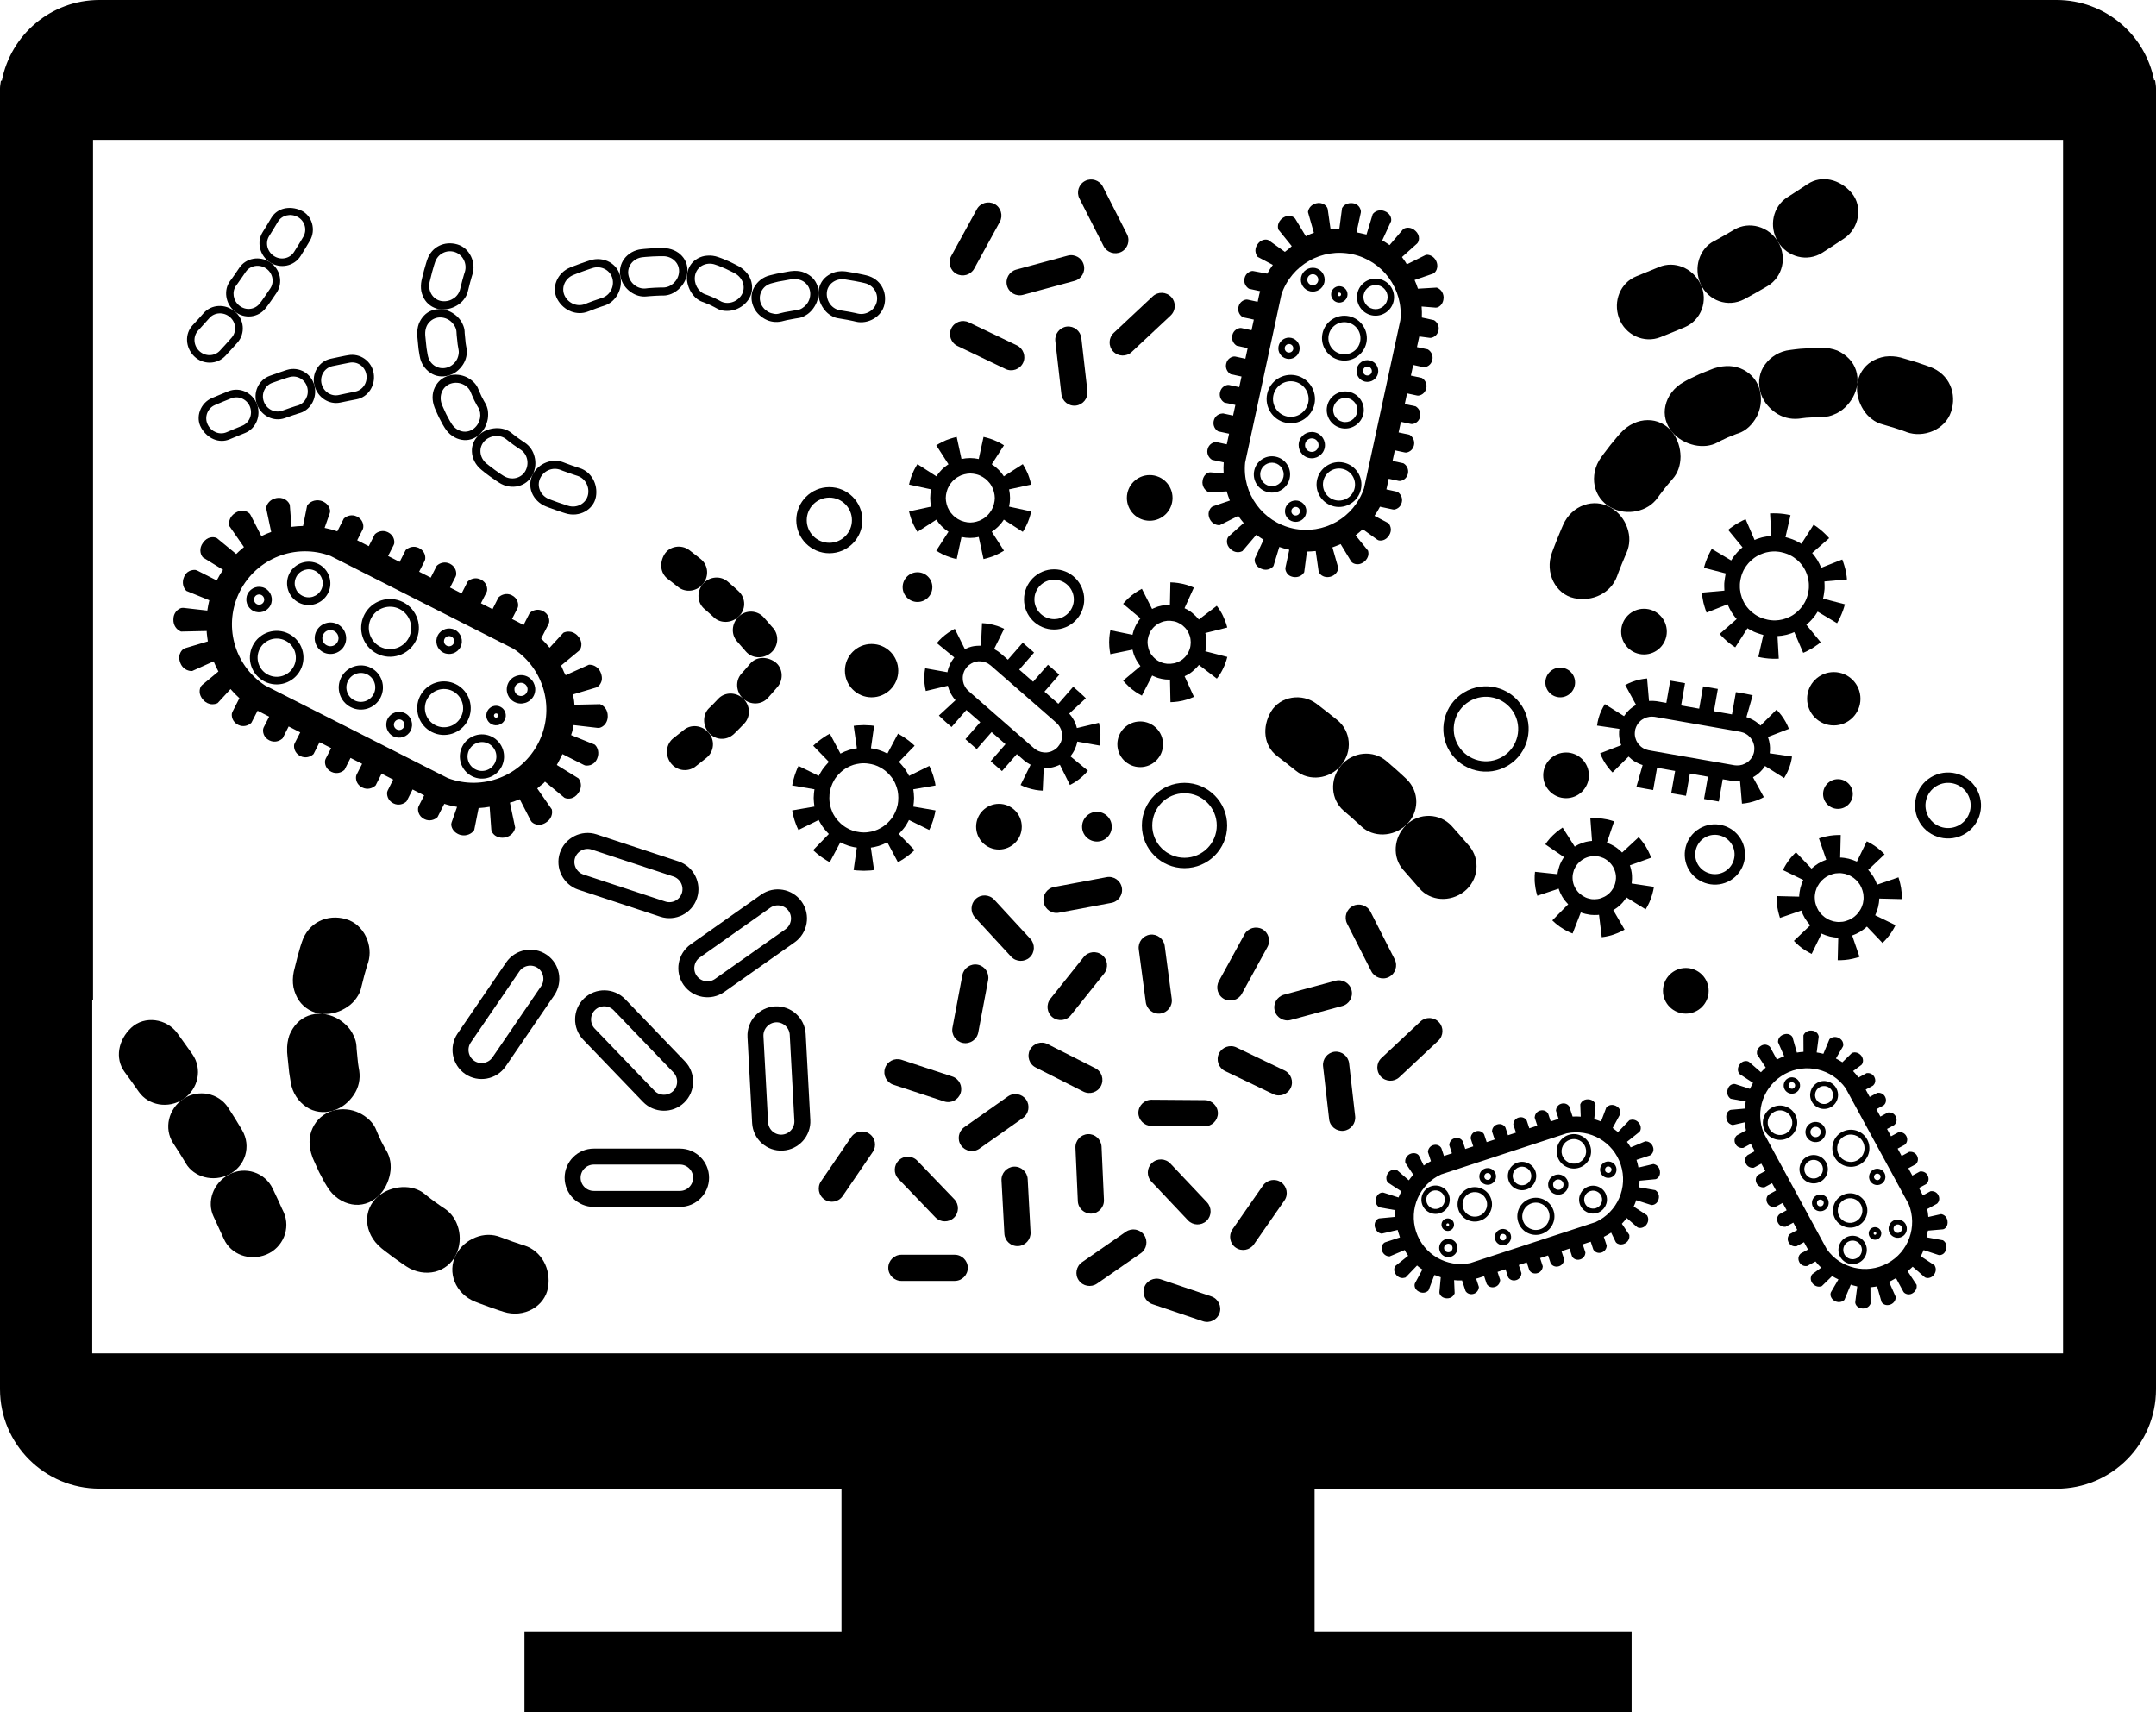 <?xml version="1.0" encoding="utf-8"?>
<!-- Generator: Adobe Illustrator 23.0.3, SVG Export Plug-In . SVG Version: 6.00 Build 0)  -->
<svg version="1.1" id="Layer_1" xmlns="http://www.w3.org/2000/svg" xmlns:xlink="http://www.w3.org/1999/xlink" x="0px" y="0px"
	 viewBox="0 0 270 214.4" style="enable-background:new 0 0 270 214.4;" xml:space="preserve">
<style type="text/css">
	.st0{fill:none;}
	.st1{fill:none;stroke:#000000;stroke-width:2;stroke-miterlimit:10;}
</style>
<g>
	<path d="M269.89,10.06h-0.13C268.65,4.33,263.61,0,257.55,0H12.45C6.38,0,1.33,4.36,0.23,10.11H0.11C0.08,10.43,0,10.73,0,11.05
		v1.4V121.4v52.56c0,6.87,5.57,12.45,12.45,12.45h92.93v17.9h-39.7v10.09h138.65v-10.09h-39.7v-17.89h92.93
		c6.87,0,12.44-5.58,12.44-12.45V121.4V12.45v-1.4C270,10.72,269.93,10.4,269.89,10.06z M258.36,169.47H11.65h-0.1v-44.21h0.1V17.51
		h246.71V169.47z"/>
	<g>
		<path d="M65.69,155.97c0,0-0.76-0.24-1.51-0.5c-0.75-0.27-1.49-0.55-1.49-0.55c-1.03-0.41-2.13-0.37-3.13,0.03
			c-1.01,0.39-1.92,1.15-2.47,2.21c-0.55,1.06-0.58,2.26-0.15,3.34c0.43,1.07,1.34,2.02,2.56,2.5c0,0,0.88,0.35,1.77,0.66
			c0.89,0.33,1.8,0.61,1.8,0.61c2.53,0.81,5.14-0.66,5.56-3.02C69.04,158.88,67.78,156.64,65.69,155.97z"/>
		<path d="M57.42,153.87c-0.27-1.06-0.87-1.95-1.75-2.54c0,0-0.16-0.1-0.4-0.26c-0.24-0.16-0.55-0.38-0.86-0.61
			c-0.31-0.22-0.6-0.46-0.83-0.63s-0.37-0.3-0.37-0.3c-0.79-0.66-1.8-0.92-2.85-0.88c-1.06,0.07-2.17,0.42-3.07,1.21
			c-0.89,0.79-1.38,1.91-1.31,3.1c0.05,1.19,0.67,2.42,1.74,3.3c0,0,0.18,0.17,0.48,0.39c0.3,0.22,0.69,0.53,1.09,0.82
			c0.4,0.28,0.81,0.57,1.1,0.78c0.31,0.21,0.51,0.34,0.51,0.34c1.14,0.75,2.45,0.93,3.58,0.66c1.13-0.29,2.07-1.02,2.61-2.09
			C57.62,156.09,57.69,154.89,57.42,153.87z"/>
		<path d="M48.88,145.46c-0.08-0.47-0.23-0.93-0.47-1.34c0,0-0.1-0.15-0.23-0.38c-0.12-0.23-0.29-0.54-0.45-0.85
			c-0.29-0.63-0.57-1.25-0.57-1.29c-0.37-1.03-1.23-1.77-2.17-2.24c-0.96-0.46-2.15-0.61-3.3-0.28c-1.15,0.33-2.05,1.12-2.54,2.18
			c-0.51,1.06-0.5,2.34-0.04,3.59c0,0,0.07,0.22,0.24,0.58c0.16,0.36,0.37,0.84,0.6,1.32c0.24,0.47,0.5,0.92,0.67,1.27
			c0.2,0.34,0.34,0.56,0.34,0.56c0.37,0.62,0.85,1.14,1.39,1.51c0.53,0.38,1.12,0.61,1.71,0.72c1.16,0.22,2.34-0.15,3.22-0.94
			c0.9-0.81,1.37-1.86,1.57-2.9C48.95,146.45,48.95,145.94,48.88,145.46z"/>
		<path d="M44.32,137.08c0.61-0.91,0.82-1.95,0.67-2.99c0,0-0.03-0.18-0.08-0.47s-0.1-0.66-0.13-1.03c-0.04-0.38-0.07-0.75-0.1-1.03
			c-0.04-0.28-0.03-0.47-0.03-0.47c-0.02-0.52-0.16-1.01-0.4-1.47c-0.21-0.46-0.51-0.88-0.89-1.25c-0.78-0.75-1.78-1.31-2.99-1.41
			c1.2,0.1,2.3-0.3,3.17-0.9c0.44-0.3,0.82-0.67,1.1-1.09c0.3-0.41,0.52-0.88,0.62-1.4c0,0,0.19-0.75,0.38-1.5
			c0.11-0.38,0.21-0.75,0.3-1.04c0.1-0.29,0.16-0.48,0.16-0.48c0.67-2.11-0.47-4.8-2.79-5.46c-2.28-0.66-4.7,0.38-5.51,2.89
			c0,0-0.07,0.22-0.18,0.55c-0.1,0.35-0.23,0.81-0.36,1.26c-0.24,0.93-0.47,1.88-0.47,1.88c-0.14,0.67-0.15,1.34-0.04,1.95
			c0.13,0.62,0.37,1.19,0.69,1.67c0.67,0.96,1.71,1.57,2.89,1.67c-1.18-0.1-2.33,0.32-3.12,1.15c-0.41,0.42-0.74,0.95-0.98,1.54
			c-0.2,0.6-0.3,1.26-0.27,1.95c0,0-0.01,0.25,0.04,0.62c0.04,0.36,0.09,0.86,0.14,1.35c0.04,0.49,0.1,0.98,0.17,1.34
			c0.07,0.37,0.1,0.61,0.1,0.61c0.2,1.36,1,2.45,1.95,3.09c0.95,0.65,2.18,0.81,3.32,0.48C42.86,138.74,43.71,137.98,44.32,137.08z"
			/>
		<path d="M34.84,150.3c-0.35-0.73-0.69-1.46-0.69-1.46c-0.97-2.04-3.46-2.84-5.45-1.78c-2,1.06-2.85,3.41-1.94,5.31
			c0,0,0.33,0.69,0.64,1.39c0.32,0.69,0.64,1.39,0.64,1.39c0.87,1.94,3.21,2.8,5.31,1.95c2.09-0.86,3.09-3.27,2.17-5.32
			C35.5,151.77,35.17,151.04,34.84,150.3z"/>
		<path d="M30.32,141.52c0,0-0.1-0.18-0.27-0.45c-0.16-0.27-0.39-0.64-0.61-1.01c-0.44-0.68-0.87-1.36-0.87-1.36
			c-1.2-1.86-3.74-2.34-5.62-1.09c-1.88,1.26-2.44,3.72-1.27,5.53c0,0,0.41,0.64,0.83,1.29c0.18,0.31,0.37,0.61,0.52,0.84
			c0.13,0.24,0.23,0.39,0.23,0.39c1.01,1.74,3.43,2.42,5.44,1.4C30.71,146.03,31.51,143.55,30.32,141.52z"/>
		<path d="M24.09,132.01c0,0-0.47-0.67-0.94-1.32c-0.48-0.66-0.95-1.32-0.95-1.32c-1.34-1.83-4.09-2.23-5.76-0.68
			c-1.64,1.54-2.08,3.84-0.84,5.54c0,0,0.44,0.61,0.89,1.22c0.44,0.62,0.88,1.25,0.88,1.25c1.21,1.74,3.71,2.18,5.59,0.93
			C24.84,136.37,25.38,133.85,24.09,132.01z"/>
	</g>
	<path d="M202.5,72.18c0,0,0.27-0.75,0.57-1.48c0.3-0.74,0.62-1.47,0.62-1.47c0.45-1.01,0.46-2.11,0.1-3.13
		c-0.35-1.02-1.06-1.97-2.1-2.56c-1.04-0.59-2.23-0.68-3.33-0.29c-1.09,0.38-2.07,1.25-2.6,2.46c0,0-0.38,0.86-0.73,1.74
		c-0.36,0.88-0.68,1.77-0.68,1.77c-0.91,2.49,0.44,5.17,2.78,5.68C199.45,75.4,201.74,74.24,202.5,72.18z"/>
	<path d="M204.96,64c1.07-0.22,1.99-0.79,2.61-1.64c0,0,0.11-0.16,0.28-0.39c0.17-0.23,0.41-0.53,0.64-0.83
		c0.23-0.3,0.48-0.58,0.66-0.8c0.18-0.22,0.31-0.36,0.31-0.36c0.69-0.76,0.99-1.76,1-2.81c-0.02-1.06-0.33-2.18-1.08-3.12
		c-0.75-0.92-1.85-1.46-3.04-1.44c-1.19,0-2.44,0.56-3.37,1.59c0,0-0.18,0.18-0.41,0.46c-0.23,0.29-0.56,0.66-0.87,1.05
		c-0.3,0.39-0.6,0.78-0.82,1.07c-0.22,0.3-0.36,0.49-0.36,0.49c-0.8,1.1-1.03,2.41-0.81,3.55c0.24,1.14,0.93,2.11,1.98,2.7
		C202.73,64.11,203.92,64.23,204.96,64z"/>
	<path d="M213.72,55.83c0.48-0.06,0.94-0.19,1.36-0.42c0,0,0.15-0.09,0.39-0.21c0.23-0.11,0.55-0.27,0.87-0.41
		c0.64-0.26,1.27-0.52,1.31-0.51c1.04-0.33,1.82-1.15,2.33-2.07c0.5-0.94,0.7-2.12,0.42-3.28c-0.28-1.17-1.03-2.09-2.07-2.63
		c-1.04-0.55-2.32-0.6-3.59-0.2c0,0-0.22,0.06-0.59,0.22c-0.37,0.15-0.86,0.33-1.34,0.54c-0.48,0.22-0.94,0.46-1.3,0.62
		c-0.35,0.18-0.58,0.32-0.58,0.32c-0.64,0.34-1.17,0.8-1.57,1.32c-0.41,0.52-0.66,1.1-0.79,1.68c-0.27,1.15,0.05,2.35,0.8,3.26
		c0.77,0.94,1.8,1.45,2.84,1.69C212.72,55.86,213.23,55.88,213.72,55.83z"/>
	<path d="M222.29,51.63c0.88,0.64,1.91,0.9,2.96,0.8c0,0,0.19-0.02,0.47-0.06c0.28-0.04,0.66-0.08,1.04-0.09
		c0.38-0.02,0.76-0.04,1.04-0.06c0.28-0.02,0.47-0.01,0.47-0.01c0.53,0,1.02-0.12,1.49-0.34c0.47-0.19,0.9-0.47,1.29-0.84
		c0.78-0.75,1.38-1.72,1.54-2.92c-0.15,1.19,0.2,2.31,0.77,3.21c0.28,0.46,0.64,0.85,1.05,1.15c0.4,0.32,0.86,0.55,1.38,0.68
		c0,0,0.74,0.22,1.48,0.44c0.37,0.13,0.74,0.25,1.03,0.34c0.28,0.11,0.47,0.18,0.47,0.18c2.08,0.76,4.81-0.26,5.57-2.55
		c0.75-2.25-0.18-4.71-2.65-5.62c0,0-0.22-0.08-0.55-0.2c-0.34-0.11-0.8-0.26-1.25-0.42c-0.92-0.28-1.86-0.55-1.86-0.55
		c-0.67-0.17-1.33-0.2-1.95-0.12c-0.63,0.1-1.2,0.32-1.7,0.62c-0.99,0.62-1.64,1.65-1.79,2.82c0.15-1.17-0.22-2.34-1.02-3.16
		c-0.4-0.42-0.91-0.78-1.49-1.04c-0.59-0.22-1.25-0.35-1.94-0.35c0,0-0.25-0.02-0.62,0.01c-0.36,0.02-0.86,0.05-1.36,0.08
		c-0.49,0.02-0.99,0.06-1.34,0.11c-0.37,0.05-0.61,0.08-0.61,0.08c-1.37,0.14-2.49,0.89-3.17,1.82c-0.69,0.92-0.9,2.14-0.62,3.29
		C220.69,50.1,221.41,50.99,222.29,51.63z"/>
	<path d="M209.48,41.6c0.75-0.32,1.49-0.62,1.49-0.62c2.08-0.88,2.98-3.33,2.01-5.37c-0.97-2.05-3.28-2.99-5.22-2.17
		c0,0-0.71,0.3-1.42,0.58c-0.71,0.29-1.42,0.58-1.42,0.58c-1.97,0.79-2.94,3.09-2.17,5.22c0.77,2.13,3.14,3.23,5.22,2.39
		C207.98,42.2,208.72,41.9,209.48,41.6z"/>
	<path d="M218.45,37.46c0,0,0.19-0.1,0.46-0.25c0.28-0.15,0.66-0.36,1.03-0.57c0.7-0.41,1.4-0.81,1.4-0.81
		c1.91-1.12,2.5-3.64,1.32-5.57c-1.18-1.93-3.62-2.59-5.47-1.51c0,0-0.66,0.39-1.32,0.77c-0.32,0.17-0.63,0.34-0.86,0.48
		c-0.24,0.12-0.4,0.21-0.4,0.21c-1.78,0.94-2.57,3.32-1.63,5.37C213.92,37.65,216.37,38.56,218.45,37.46z"/>
	<path d="M228.22,31.64c0,0,0.68-0.44,1.36-0.88c0.68-0.45,1.36-0.9,1.36-0.9c1.89-1.26,2.4-4,0.92-5.73
		c-1.47-1.7-3.74-2.25-5.49-1.08c0,0-0.62,0.42-1.26,0.83c-0.64,0.42-1.29,0.83-1.29,0.83c-1.79,1.14-2.34,3.61-1.17,5.55
		C223.83,32.2,226.32,32.85,228.22,31.64z"/>
	<path d="M182.91,104.69c-0.54-0.6-1.07-1.21-1.07-1.21c-1.5-1.69-4.12-1.75-5.73-0.18c-1.62,1.58-1.77,4.07-0.37,5.64
		c0,0,0.51,0.58,1.01,1.15s1,1.15,1,1.15c1.38,1.61,3.87,1.78,5.64,0.38c1.77-1.41,2.04-4.01,0.58-5.71
		C183.96,105.91,183.44,105.3,182.91,104.69z"/>
	<path d="M176.11,97.53c0,0-0.15-0.15-0.38-0.36c-0.23-0.22-0.56-0.51-0.87-0.79c-0.61-0.53-1.22-1.06-1.22-1.06
		c-1.67-1.45-4.25-1.2-5.7,0.54s-1.29,4.26,0.33,5.66c0,0,0.58,0.5,1.16,1c0.26,0.25,0.53,0.48,0.73,0.66
		c0.19,0.19,0.33,0.31,0.33,0.31c1.46,1.38,3.97,1.36,5.61-0.19C177.75,101.75,177.82,99.14,176.11,97.53z"/>
	<path d="M167.45,90.15c0,0-0.63-0.51-1.27-1.01c-0.65-0.5-1.29-1-1.29-1c-1.8-1.38-4.56-0.99-5.72,0.97
		c-1.14,1.94-0.92,4.27,0.75,5.55c0,0,0.6,0.46,1.19,0.92c0.6,0.47,1.2,0.95,1.2,0.95c1.65,1.33,4.17,1.05,5.63-0.68
		S169.21,91.55,167.45,90.15z"/>
	<path d="M96.24,77.98c-0.3-0.33-0.59-0.67-0.59-0.67c-0.83-0.93-2.26-0.96-3.15-0.1c-0.89,0.87-0.97,2.23-0.2,3.1
		c0,0,0.28,0.32,0.55,0.63c0.27,0.32,0.55,0.63,0.55,0.63c0.76,0.89,2.13,0.98,3.1,0.21c0.97-0.77,1.12-2.2,0.32-3.14
		C96.82,78.66,96.53,78.32,96.24,77.98z"/>
	<path d="M92.51,74.05c0,0-0.08-0.08-0.21-0.2c-0.13-0.12-0.31-0.28-0.48-0.43c-0.33-0.29-0.67-0.58-0.67-0.58
		c-0.92-0.8-2.33-0.66-3.13,0.29c-0.8,0.95-0.71,2.34,0.18,3.11c0,0,0.32,0.27,0.63,0.55c0.15,0.14,0.29,0.27,0.4,0.36
		c0.11,0.1,0.18,0.17,0.18,0.17c0.8,0.76,2.18,0.75,3.08-0.1C93.41,76.37,93.45,74.94,92.51,74.05z"/>
	<path d="M87.75,70c0,0-0.35-0.28-0.7-0.55c-0.35-0.27-0.71-0.55-0.71-0.55c-0.99-0.76-2.5-0.54-3.14,0.53
		c-0.63,1.06-0.51,2.34,0.41,3.05c0,0,0.33,0.25,0.66,0.51c0.33,0.26,0.66,0.52,0.66,0.52c0.91,0.73,2.29,0.58,3.09-0.37
		C88.82,72.18,88.72,70.77,87.75,70z"/>
	<path d="M87.79,95.44c0.35-0.28,0.69-0.55,0.69-0.55c0.97-0.78,1.08-2.21,0.26-3.14c-0.82-0.94-2.18-1.09-3.08-0.36
		c0,0-0.33,0.26-0.66,0.52c-0.33,0.26-0.66,0.52-0.66,0.52c-0.92,0.71-1.09,2.07-0.37,3.08c0.72,1.01,2.14,1.23,3.12,0.48
		C87.09,95.98,87.44,95.71,87.79,95.44z"/>
	<path d="M91.91,91.91c0,0,0.09-0.08,0.21-0.2c0.13-0.12,0.29-0.29,0.46-0.46c0.31-0.32,0.62-0.64,0.62-0.64
		c0.84-0.88,0.77-2.3-0.14-3.14c-0.91-0.84-2.3-0.83-3.11,0.03c0,0-0.29,0.3-0.58,0.61c-0.14,0.14-0.28,0.28-0.38,0.38
		c-0.11,0.1-0.18,0.17-0.18,0.17c-0.8,0.76-0.86,2.14-0.05,3.08C89.54,92.69,90.97,92.8,91.91,91.91z"/>
	<path d="M96.19,87.37c0,0,0.3-0.33,0.59-0.67c0.29-0.34,0.59-0.68,0.59-0.68c0.81-0.95,0.67-2.47-0.37-3.17
		c-1.03-0.68-2.31-0.62-3.06,0.26c0,0-0.27,0.31-0.54,0.63c-0.28,0.32-0.56,0.63-0.56,0.63c-0.77,0.87-0.69,2.26,0.22,3.11
		C93.96,88.32,95.38,88.29,96.19,87.37z"/>
	<g>
		<path d="M72.53,97.59l-0.08-0.12l-2.72-1.68c0.06-0.09,0.12-0.21,0.18-0.32l0.53-1.04l2.7,1.37l0.17,0.06
			c0.06,0.01,0.29,0.04,0.62-0.05c0.2-0.08,0.58-0.21,0.84-0.78c0.34-0.77,0.05-1.42-0.18-1.67l-0.1-0.11l-2.97-1.2l0.13-0.4
			c0.04-0.14,0.06-0.25,0.06-0.25l0.11-0.54c0.01-0.03,0.01-0.04,0.02-0.06l3.02,0.35l0.2-0.01c0.07-0.01,0.31-0.07,0.56-0.29
			c0.32-0.3,0.49-0.7,0.49-1.15c0.02-0.77-0.42-1.26-0.83-1.46l-0.13-0.06l-3.21,0.07c-0.01-0.34-0.07-0.65-0.07-0.66l-0.12-0.63
			l2.92-0.87l0.18-0.09c0.05-0.04,0.25-0.19,0.38-0.46c0.14-0.25,0.24-0.67,0.02-1.26c-0.19-0.51-0.52-0.76-0.78-0.89
			c-0.27-0.14-0.51-0.14-0.58-0.15l-0.14,0l-2.91,1.31c-0.05-0.1-0.1-0.2-0.18-0.32c-0.14-0.33-0.26-0.61-0.39-0.89l2.24-1.85
			l0.13-0.15c0.19-0.31,0.36-1.03-0.3-1.73c-0.31-0.34-0.72-0.52-1.09-0.52c-0.3-0.01-0.51,0.07-0.57,0.09l-0.13,0.06l-1.72,1.87
			c-0.32-0.4-0.68-0.78-1.06-1.15l0.94-1.84l0.06-0.17c0.06-0.33-0.02-1.05-0.78-1.44c-0.68-0.34-1.3-0.05-1.57,0.18l-0.09,0.08
			l-0.77,1.51c-0.25-0.16-0.49-0.29-0.73-0.41l-0.71-0.36l0.7-1.37l0.05-0.16c0.07-0.33-0.01-1.06-0.77-1.44
			c-0.68-0.34-1.3-0.05-1.57,0.18l-0.1,0.08l-0.75,1.48l-1.45-0.74l0.7-1.37l0.06-0.16c0.07-0.33-0.01-1.06-0.77-1.44
			c-0.68-0.34-1.3-0.05-1.57,0.18l-0.09,0.08l-0.75,1.48l-1.45-0.74l0.7-1.37l0.06-0.17c0.06-0.33-0.01-1.05-0.77-1.44
			c-0.68-0.34-1.3-0.05-1.57,0.18l-0.09,0.08l-0.75,1.48l-1.45-0.74l0.7-1.37l0.05-0.16c0.07-0.33-0.01-1.06-0.77-1.44
			c-0.68-0.34-1.3-0.05-1.57,0.18l-0.1,0.08l-0.75,1.48l-1.45-0.74l0.7-1.37l0.06-0.16c0.07-0.33-0.01-1.06-0.77-1.44
			c-0.68-0.34-1.3-0.05-1.57,0.18l-0.09,0.08l-0.75,1.48l-1.45-0.74l0.7-1.37l0.05-0.16c0.07-0.33-0.01-1.06-0.77-1.44
			c-0.68-0.34-1.3-0.05-1.57,0.18l-0.09,0.08l-0.81,1.59c-0.52-0.18-1.05-0.32-1.59-0.43l0.65-1.86l0.04-0.2
			c0-0.36-0.21-0.9-0.82-1.21c-0.09-0.05-0.19-0.09-0.36-0.14c-0.82-0.19-1.4,0.23-1.61,0.5l-0.09,0.12l-0.51,2.55
			c-0.49,0.01-0.98,0.05-1.45,0.11l-0.2-2.65l-0.04-0.19c-0.03-0.07-0.14-0.28-0.4-0.49c-0.06-0.05-0.13-0.09-0.22-0.14
			c-0.3-0.15-0.65-0.2-1-0.14c-0.83,0.14-1.2,0.75-1.28,1.09l-0.04,0.14l0.64,3.02c-0.42,0.15-0.83,0.32-1.23,0.52l-1.37-2.68
			l-0.12-0.16c-0.05-0.05-0.26-0.22-0.53-0.29c-0.39-0.12-0.84-0.04-1.24,0.22c-0.73,0.45-0.83,1.15-0.77,1.5l0.02,0.15l1.83,2.63
			c-0.11,0.08-0.22,0.18-0.28,0.24c-0.23,0.19-0.46,0.4-0.69,0.63l-2.42-1.99l-0.09-0.04c-0.35-0.14-1.1-0.17-1.65,0.62
			c-0.52,0.7-0.32,1.4-0.11,1.7l0.08,0.12l2.54,1.57c-0.29,0.42-0.53,0.84-0.75,1.26c-0.01,0.02-0.03,0.05-0.04,0.07l-2.44-1.24
			l-0.17-0.06c-0.06-0.02-0.29-0.05-0.63,0.05c-0.2,0.07-0.58,0.21-0.84,0.78c-0.35,0.77-0.05,1.42,0.18,1.67l0.1,0.11l2.87,1.17
			c-0.1,0.43-0.19,0.86-0.25,1.29l-3-0.34l-0.2,0.01c-0.07,0.01-0.31,0.07-0.56,0.29c-0.32,0.3-0.49,0.7-0.49,1.15
			c-0.02,0.77,0.42,1.26,0.83,1.46l0.13,0.06l3.21-0.07c0,0.16,0.02,0.31,0.03,0.41c0.03,0.32,0.08,0.61,0.12,0.89l-2.88,0.86
			l-0.18,0.09c-0.05,0.04-0.25,0.19-0.38,0.46c-0.13,0.25-0.24,0.68-0.02,1.26c0.19,0.51,0.52,0.76,0.78,0.89
			c0.28,0.13,0.5,0.15,0.57,0.15l0.14,0l2.69-1.21c0.18,0.43,0.38,0.85,0.6,1.27l-2.05,1.7l-0.13,0.15
			c-0.19,0.31-0.36,1.03,0.3,1.73c0.31,0.34,0.72,0.52,1.09,0.52c0.3,0.01,0.51-0.07,0.57-0.09l0.13-0.06l1.61-1.75
			c0.35,0.41,0.72,0.79,1.11,1.14l-0.88,1.73l-0.06,0.17c-0.06,0.33,0.02,1.05,0.78,1.44c0.68,0.34,1.3,0.05,1.57-0.18l0.09-0.08
			L32.26,89c0.13,0.07,0.25,0.13,0.37,0.19l1.08,0.55l-0.7,1.37l-0.05,0.16c-0.07,0.33,0.01,1.06,0.77,1.44
			c0.68,0.34,1.3,0.05,1.57-0.18l0.1-0.08l0.75-1.48l1.45,0.74l-0.7,1.37l-0.06,0.16c-0.06,0.33,0.02,1.05,0.77,1.44
			c0.68,0.34,1.3,0.05,1.57-0.18l0.09-0.08l0.75-1.48l1.45,0.74l-0.7,1.37l-0.05,0.16c-0.07,0.33,0.01,1.06,0.77,1.44
			c0.68,0.34,1.3,0.05,1.57-0.18l0.09-0.08l0.75-1.48l1.45,0.74l-0.7,1.37l-0.05,0.16c-0.07,0.33,0.01,1.06,0.77,1.44
			c0.68,0.34,1.3,0.05,1.57-0.18l0.1-0.08l0.75-1.48l1.45,0.74L48.55,99l-0.06,0.16c-0.06,0.33,0.02,1.05,0.77,1.44
			c0.68,0.34,1.3,0.05,1.57-0.18l0.09-0.08l0.75-1.48l1.45,0.74l-0.7,1.37l-0.05,0.16c-0.07,0.33,0.01,1.06,0.77,1.44
			c0.68,0.34,1.3,0.05,1.57-0.18l0.09-0.08l0.84-1.65c0.52,0.17,1.05,0.29,1.6,0.38l-0.69,1.97l-0.04,0.2c0,0.36,0.21,0.9,0.82,1.21
			c0.09,0.05,0.19,0.09,0.36,0.14c0.82,0.19,1.4-0.23,1.61-0.5l0.09-0.12l0.55-2.75c0.47-0.03,0.93-0.08,1.38-0.16l0.21,2.89
			l0.05,0.19c0.03,0.06,0.13,0.29,0.4,0.5c0.07,0.04,0.13,0.09,0.22,0.13c0.3,0.15,0.65,0.2,1,0.14c0.83-0.14,1.2-0.75,1.28-1.09
			l0.04-0.14l-0.66-3.14l0.16-0.04c0.11-0.03,0.21-0.06,0.3-0.09l0.77-0.3l1.39,2.7l0.12,0.16c0.05,0.05,0.25,0.22,0.52,0.29
			c0.39,0.12,0.84,0.04,1.24-0.22c0.73-0.44,0.83-1.15,0.77-1.5l-0.02-0.15l-1.83-2.63c0.11-0.08,0.24-0.19,0.35-0.3L68,98.14
			c0.09-0.08,0.19-0.18,0.25-0.26l2.43,2.01l0.09,0.04c0.35,0.14,1.1,0.17,1.65-0.62C72.94,98.6,72.74,97.9,72.53,97.59z
			 M67.43,93.01c-2.11,4.16-6.98,6.06-11.34,4.43L33.17,85.82c-3.89-2.56-5.24-7.62-3.13-11.77c2.11-4.16,6.98-6.06,11.34-4.44
			l22.93,11.63C68.2,83.8,69.54,88.85,67.43,93.01z"/>
		<path d="M37.43,75.47c1.33,0.68,2.97,0.14,3.65-1.19c0.68-1.33,0.14-2.97-1.19-3.65c-1.33-0.68-2.97-0.14-3.65,1.19
			C35.57,73.15,36.1,74.79,37.43,75.47z M37.1,72.25c0.44-0.86,1.5-1.21,2.36-0.77c0.86,0.44,1.21,1.5,0.77,2.36
			s-1.5,1.21-2.36,0.77C37,74.17,36.66,73.12,37.1,72.25z"/>
		<path d="M36.17,79.36c-1.65-0.84-3.67-0.18-4.51,1.47c-0.84,1.65-0.18,3.67,1.47,4.51c1.65,0.84,3.67,0.18,4.51-1.47
			C38.48,82.22,37.82,80.2,36.17,79.36z M36.79,83.44c-0.6,1.18-2.04,1.65-3.22,1.05c-1.18-0.6-1.65-2.04-1.05-3.22
			c0.6-1.18,2.04-1.65,3.22-1.05C36.92,80.81,37.39,82.26,36.79,83.44z"/>
		<path d="M42.27,78.16c-0.97-0.49-2.15-0.1-2.65,0.87c-0.49,0.97-0.1,2.15,0.87,2.65c0.97,0.49,2.16,0.1,2.65-0.86
			S43.24,78.65,42.27,78.16z M42.28,80.37c-0.25,0.5-0.86,0.7-1.36,0.44c-0.5-0.25-0.7-0.86-0.44-1.36c0.25-0.5,0.86-0.7,1.36-0.44
			C42.34,79.27,42.54,79.88,42.28,80.37z"/>
		<path d="M50.48,75.4c-1.78-0.9-3.96-0.19-4.86,1.59s-0.19,3.96,1.59,4.86s3.96,0.19,4.86-1.59C52.97,78.48,52.25,76.3,50.48,75.4z
			 M51.21,79.83c-0.66,1.31-2.27,1.83-3.57,1.17s-1.83-2.27-1.17-3.57s2.27-1.83,3.57-1.17S51.87,78.52,51.21,79.83z"/>
		<path d="M46.44,83.62c-1.36-0.69-3.03-0.14-3.72,1.22s-0.15,3.03,1.22,3.72c1.36,0.69,3.03,0.15,3.72-1.22
			C48.35,85.97,47.8,84.31,46.44,83.62z M46.8,86.9c-0.45,0.89-1.54,1.25-2.43,0.79c-0.89-0.45-1.25-1.54-0.79-2.43
			c0.45-0.89,1.54-1.25,2.43-0.8C46.9,84.92,47.25,86.01,46.8,86.9z"/>
		<path d="M55.52,81.72c0.79,0.4,1.75,0.08,2.15-0.7s0.08-1.75-0.7-2.15c-0.79-0.4-1.75-0.08-2.15,0.7
			C54.42,80.36,54.73,81.32,55.52,81.72z M55.67,80c0.16-0.31,0.54-0.44,0.86-0.28c0.31,0.16,0.44,0.54,0.28,0.86
			c-0.16,0.31-0.54,0.44-0.86,0.28C55.63,80.7,55.51,80.32,55.67,80z"/>
		<path d="M57.12,85.69c-1.65-0.84-3.67-0.18-4.51,1.47c-0.84,1.65-0.18,3.67,1.47,4.51c1.65,0.84,3.67,0.18,4.51-1.47
			C59.43,88.55,58.77,86.53,57.12,85.69z M57.74,89.76c-0.6,1.18-2.04,1.65-3.22,1.05c-1.18-0.6-1.65-2.04-1.05-3.22
			c0.6-1.18,2.04-1.65,3.22-1.05C57.86,87.14,58.34,88.59,57.74,89.76z"/>
		<path d="M64.44,87.91c0.88,0.44,1.95,0.09,2.4-0.78c0.44-0.88,0.09-1.95-0.78-2.4c-0.88-0.44-1.95-0.09-2.4,0.78
			C63.21,86.39,63.56,87.47,64.44,87.91z M64.51,85.95c0.21-0.41,0.7-0.57,1.11-0.36c0.41,0.21,0.57,0.7,0.36,1.11
			c-0.21,0.41-0.7,0.57-1.11,0.36C64.47,86.85,64.31,86.36,64.51,85.95z"/>
		<path d="M61.61,92.26c-1.36-0.69-3.03-0.15-3.72,1.22c-0.69,1.36-0.15,3.03,1.22,3.72c1.36,0.69,3.03,0.15,3.72-1.22
			C63.51,94.62,62.97,92.95,61.61,92.26z M61.97,95.55c-0.45,0.89-1.54,1.25-2.43,0.79c-0.89-0.45-1.25-1.54-0.79-2.43
			s1.54-1.25,2.43-0.79C62.06,93.57,62.42,94.66,61.97,95.55z"/>
		<path d="M50.72,89.31c-0.8-0.4-1.78-0.08-2.18,0.71s-0.08,1.78,0.71,2.18c0.8,0.4,1.78,0.08,2.18-0.71S51.52,89.71,50.72,89.31z
			 M50.58,91.05c-0.17,0.33-0.57,0.46-0.89,0.29c-0.33-0.17-0.46-0.57-0.29-0.89s0.57-0.46,0.89-0.29
			C50.61,90.33,50.75,90.73,50.58,91.05z"/>
		<path d="M33.17,73.65c-0.79-0.4-1.75-0.08-2.15,0.7s-0.08,1.75,0.7,2.15c0.79,0.4,1.75,0.08,2.15-0.7S33.95,74.05,33.17,73.65z
			 M33.02,75.37c-0.16,0.32-0.55,0.44-0.86,0.28s-0.44-0.55-0.28-0.86c0.16-0.32,0.55-0.44,0.86-0.28S33.18,75.06,33.02,75.37z"/>
		<path d="M61.57,90.69c0.6,0.31,1.34,0.06,1.64-0.54c0.31-0.6,0.06-1.34-0.54-1.64c-0.6-0.31-1.34-0.06-1.64,0.54
			C60.73,89.65,60.97,90.39,61.57,90.69z M61.89,89.48c0.07-0.13,0.23-0.18,0.36-0.12c0.13,0.07,0.18,0.23,0.12,0.36
			c-0.07,0.13-0.23,0.18-0.36,0.12C61.87,89.77,61.82,89.61,61.89,89.48z"/>
	</g>
	<g>
		<path d="M172.94,154.46l0.09,0.02l2-0.47c0.01,0.07,0.04,0.15,0.06,0.23l0.23,0.71l-1.85,0.61l-0.1,0.05
			c-0.03,0.02-0.15,0.11-0.26,0.3c-0.06,0.13-0.17,0.36-0.03,0.74c0.2,0.51,0.62,0.66,0.84,0.67l0.1,0.01l1.9-0.8l0.12,0.24
			c0.04,0.08,0.08,0.14,0.09,0.14l0.19,0.3c0.01,0.01,0.01,0.03,0.02,0.04l-1.53,1.22l-0.09,0.09c-0.03,0.04-0.11,0.17-0.12,0.39
			c-0.01,0.28,0.1,0.54,0.3,0.75c0.34,0.36,0.76,0.38,1.04,0.29l0.09-0.03l1.43-1.49c0.16,0.15,0.33,0.26,0.33,0.27l0.34,0.23
			l-0.93,1.72l-0.04,0.12c-0.01,0.04-0.03,0.2,0.03,0.38c0.05,0.18,0.2,0.42,0.56,0.59c0.32,0.14,0.58,0.11,0.76,0.05
			c0.19-0.06,0.3-0.17,0.33-0.19l0.06-0.06l0.73-1.92c0.07,0.03,0.14,0.04,0.22,0.06c0.21,0.09,0.4,0.16,0.58,0.22l-0.17,1.86
			l0.01,0.13c0.05,0.23,0.31,0.63,0.92,0.65c0.29,0.01,0.57-0.09,0.73-0.26c0.14-0.13,0.2-0.27,0.22-0.3l0.03-0.08l-0.07-1.64
			c0.33,0.04,0.66,0.05,1,0.04l0.41,1.26l0.05,0.11c0.12,0.18,0.49,0.47,1.01,0.3c0.46-0.15,0.61-0.57,0.63-0.79l0-0.08l-0.34-1.03
			c0.18-0.04,0.35-0.09,0.52-0.15l0.48-0.16l0.31,0.94l0.05,0.1c0.12,0.18,0.48,0.48,1.01,0.31c0.46-0.15,0.62-0.57,0.63-0.79
			l0.01-0.08l-0.33-1.01l1-0.33l0.31,0.94l0.04,0.1c0.12,0.18,0.49,0.48,1.01,0.31c0.46-0.15,0.62-0.57,0.63-0.79l0-0.08l-0.33-1.01
			l1-0.33l0.31,0.94l0.05,0.1c0.12,0.18,0.48,0.47,1.01,0.3c0.46-0.15,0.61-0.57,0.63-0.79l0-0.08l-0.33-1.01l1-0.33l0.31,0.94
			l0.05,0.1c0.12,0.18,0.48,0.48,1.01,0.31c0.46-0.15,0.62-0.57,0.63-0.79l0.01-0.08l-0.33-1.01l1-0.33l0.31,0.94l0.04,0.1
			c0.12,0.18,0.49,0.48,1.01,0.31c0.46-0.15,0.62-0.57,0.63-0.79l0-0.08l-0.33-1.01l1-0.33l0.31,0.94l0.05,0.1
			c0.12,0.18,0.48,0.48,1.01,0.31c0.46-0.15,0.61-0.57,0.63-0.79l0-0.08l-0.36-1.09c0.32-0.15,0.62-0.33,0.92-0.53l0.55,1.14
			l0.07,0.11c0.16,0.17,0.5,0.31,0.93,0.18c0.06-0.02,0.13-0.05,0.23-0.1c0.46-0.29,0.53-0.74,0.5-0.96l-0.01-0.09l-0.93-1.39
			c0.22-0.23,0.42-0.47,0.61-0.71l1.29,1.12l0.11,0.07c0.04,0.02,0.19,0.07,0.41,0.04c0.05-0.01,0.1-0.02,0.16-0.04
			c0.21-0.07,0.39-0.2,0.52-0.39c0.31-0.44,0.2-0.89,0.09-1.08l-0.05-0.08l-1.66-1.08c0.12-0.26,0.23-0.52,0.32-0.8l1.84,0.59
			l0.13,0.02c0.04,0,0.21-0.02,0.37-0.11c0.23-0.12,0.4-0.36,0.47-0.66c0.13-0.53-0.15-0.9-0.33-1.03l-0.08-0.06l-2.03-0.36
			c0.01-0.09,0.02-0.18,0.02-0.23c0.02-0.19,0.03-0.39,0.03-0.6l2.01-0.19l0.06-0.02c0.22-0.09,0.58-0.42,0.47-1.03
			c-0.08-0.55-0.49-0.78-0.72-0.83l-0.09-0.02l-1.87,0.44c-0.06-0.32-0.14-0.62-0.23-0.91c-0.01-0.02-0.01-0.04-0.02-0.05l1.67-0.55
			l0.1-0.05c0.04-0.02,0.15-0.11,0.26-0.31c0.06-0.12,0.17-0.36,0.03-0.74c-0.19-0.51-0.62-0.66-0.84-0.67l-0.1-0.01l-1.84,0.77
			c-0.15-0.24-0.3-0.48-0.47-0.7l1.52-1.21l0.09-0.09c0.03-0.04,0.11-0.17,0.12-0.39c0.01-0.28-0.1-0.54-0.3-0.75
			c-0.34-0.36-0.76-0.38-1.04-0.29l-0.09,0.03l-1.43,1.49c-0.07-0.07-0.15-0.13-0.2-0.17c-0.16-0.13-0.31-0.24-0.46-0.35l0.92-1.7
			l0.04-0.12c0.01-0.04,0.03-0.2-0.03-0.38c-0.05-0.17-0.2-0.42-0.56-0.59c-0.32-0.14-0.58-0.11-0.76-0.05
			c-0.19,0.07-0.3,0.16-0.33,0.19l-0.07,0.06l-0.67,1.78c-0.27-0.11-0.56-0.21-0.85-0.3l0.16-1.7l-0.01-0.13
			c-0.05-0.23-0.31-0.63-0.92-0.65c-0.3-0.01-0.57,0.09-0.73,0.26c-0.14,0.13-0.2,0.26-0.22,0.3l-0.03,0.08l0.06,1.53
			c-0.35-0.03-0.69-0.03-1.02-0.01l-0.39-1.19l-0.05-0.11c-0.12-0.18-0.49-0.47-1.01-0.3c-0.46,0.15-0.61,0.57-0.63,0.79l0,0.08
			l0.33,1.02c-0.09,0.03-0.17,0.05-0.25,0.08l-0.74,0.24l-0.31-0.94l-0.05-0.1c-0.12-0.18-0.48-0.48-1.01-0.31
			c-0.46,0.15-0.62,0.57-0.63,0.79l-0.01,0.08l0.33,1.01l-1,0.33l-0.31-0.94l-0.05-0.1c-0.12-0.18-0.49-0.47-1.01-0.3
			c-0.46,0.15-0.62,0.57-0.63,0.79l0,0.08l0.33,1.01l-1,0.33l-0.31-0.94l-0.05-0.1c-0.12-0.18-0.48-0.48-1.01-0.31
			c-0.46,0.15-0.61,0.57-0.63,0.79l0,0.08l0.33,1.01l-1,0.33l-0.31-0.94l-0.05-0.1c-0.12-0.18-0.48-0.48-1.01-0.31
			c-0.46,0.15-0.62,0.57-0.63,0.79l-0.01,0.08l0.33,1.01l-1,0.33l-0.31-0.94l-0.05-0.1c-0.12-0.18-0.49-0.47-1.01-0.3
			c-0.46,0.15-0.62,0.57-0.63,0.79l0,0.08l0.33,1.01l-1,0.33l-0.31-0.94l-0.05-0.1c-0.12-0.18-0.48-0.48-1.01-0.31
			c-0.46,0.15-0.61,0.57-0.63,0.79l0,0.08l0.37,1.13c-0.31,0.16-0.61,0.35-0.9,0.55l-0.59-1.21l-0.07-0.11
			c-0.16-0.17-0.5-0.31-0.93-0.18c-0.06,0.02-0.13,0.05-0.23,0.1c-0.46,0.29-0.53,0.74-0.5,0.96l0.01,0.09l1,1.5
			c-0.2,0.22-0.39,0.46-0.56,0.7l-1.41-1.22l-0.11-0.06c-0.04-0.02-0.19-0.07-0.41-0.05c-0.05,0.01-0.1,0.02-0.16,0.04
			c-0.21,0.07-0.39,0.2-0.52,0.39c-0.31,0.44-0.2,0.89-0.09,1.08l0.05,0.08l1.73,1.13l-0.05,0.09c-0.04,0.06-0.07,0.12-0.1,0.18
			l-0.22,0.49l-1.86-0.6l-0.13-0.02c-0.04,0-0.21,0.01-0.37,0.1c-0.23,0.12-0.4,0.36-0.47,0.66c-0.13,0.54,0.15,0.9,0.33,1.03
			l0.08,0.06l2.03,0.36c-0.01,0.09-0.02,0.19-0.02,0.3l-0.01,0.31c0,0.08-0.01,0.17,0,0.23l-2.02,0.19l-0.06,0.02
			c-0.22,0.09-0.58,0.42-0.47,1.03C172.3,154.19,172.71,154.42,172.94,154.46z M177.34,154.23c-0.93-2.85,0.42-5.93,3.14-7.17
			l15.71-5.14c2.93-0.61,5.85,1.08,6.78,3.93c0.93,2.85-0.42,5.93-3.14,7.18l-15.72,5.14C181.19,158.76,178.27,157.08,177.34,154.23
			z"/>
		<path d="M198.96,148.56c-0.91,0.3-1.42,1.29-1.12,2.2s1.29,1.42,2.2,1.12s1.42-1.29,1.12-2.2
			C200.87,148.76,199.88,148.26,198.96,148.56z M200.58,149.87c0.19,0.59-0.13,1.23-0.72,1.42s-1.23-0.13-1.42-0.72
			c-0.19-0.59,0.13-1.23,0.72-1.42S200.39,149.28,200.58,149.87z"/>
		<path d="M197.77,146.22c1.13-0.37,1.75-1.59,1.38-2.72c-0.37-1.13-1.59-1.75-2.72-1.38c-1.13,0.37-1.75,1.59-1.38,2.72
			C195.42,145.97,196.64,146.59,197.77,146.22z M195.63,144.65c-0.26-0.81,0.18-1.68,0.99-1.94c0.81-0.26,1.68,0.18,1.94,0.99
			c0.26,0.81-0.18,1.68-0.99,1.94C196.77,145.9,195.9,145.45,195.63,144.65z"/>
		<path d="M195.54,149.54c0.66-0.22,1.03-0.93,0.81-1.6s-0.93-1.03-1.6-0.81s-1.03,0.93-0.81,1.6S194.88,149.75,195.54,149.54z
			 M194.53,148.54c-0.11-0.34,0.08-0.71,0.42-0.82c0.34-0.11,0.71,0.08,0.82,0.42c0.11,0.34-0.08,0.71-0.42,0.82
			C195.01,149.06,194.64,148.88,194.53,148.54z"/>
		<path d="M193.06,154.52c1.22-0.4,1.89-1.71,1.49-2.93s-1.71-1.89-2.93-1.49s-1.89,1.71-1.49,2.93
			C190.53,154.25,191.84,154.92,193.06,154.52z M190.72,152.84c-0.29-0.9,0.2-1.86,1.09-2.16c0.9-0.29,1.86,0.2,2.16,1.09
			c0.29,0.9-0.2,1.86-1.09,2.16C191.98,154.23,191.01,153.74,190.72,152.84z"/>
		<path d="M191.16,148.95c0.93-0.3,1.44-1.31,1.14-2.24s-1.31-1.44-2.24-1.14c-0.93,0.3-1.44,1.31-1.14,2.24
			C189.22,148.75,190.23,149.26,191.16,148.95z M189.5,147.62c-0.2-0.61,0.13-1.27,0.74-1.47c0.61-0.2,1.27,0.13,1.47,0.74
			s-0.13,1.27-0.74,1.47C190.36,148.57,189.7,148.23,189.5,147.62z"/>
		<path d="M187.9,153.94c-0.54,0.18-0.83,0.76-0.66,1.29s0.76,0.83,1.29,0.66s0.83-0.76,0.66-1.29
			C189.02,154.06,188.44,153.77,187.9,153.94z M188.61,154.79c0.07,0.22-0.05,0.45-0.26,0.52s-0.45-0.05-0.52-0.26
			c-0.07-0.22,0.05-0.45,0.26-0.52C188.31,154.46,188.54,154.58,188.61,154.79z"/>
		<path d="M185.36,152.86c1.13-0.37,1.75-1.59,1.38-2.72c-0.37-1.13-1.59-1.75-2.72-1.38c-1.13,0.37-1.75,1.59-1.38,2.72
			C183.01,152.62,184.23,153.23,185.36,152.86z M183.23,151.29c-0.26-0.81,0.18-1.68,0.99-1.94c0.81-0.26,1.68,0.18,1.94,0.99
			c0.26,0.81-0.18,1.68-0.99,1.94C184.36,152.54,183.49,152.1,183.23,151.29z"/>
		<path d="M181.02,155.18c-0.6,0.2-0.93,0.84-0.73,1.45s0.85,0.93,1.45,0.73c0.6-0.2,0.93-0.85,0.73-1.45
			C182.27,155.32,181.62,154.99,181.02,155.18z M181.88,156.11c0.09,0.28-0.06,0.58-0.34,0.67c-0.28,0.09-0.58-0.06-0.67-0.34
			c-0.09-0.28,0.06-0.58,0.34-0.67C181.49,155.68,181.79,155.83,181.88,156.11z"/>
		<path d="M180.33,151.92c0.93-0.3,1.44-1.31,1.14-2.24c-0.3-0.93-1.31-1.44-2.24-1.14c-0.93,0.3-1.44,1.31-1.14,2.24
			C178.39,151.71,179.4,152.22,180.33,151.92z M178.67,150.59c-0.2-0.61,0.13-1.27,0.74-1.47c0.61-0.2,1.27,0.13,1.47,0.74
			c0.2,0.61-0.13,1.27-0.74,1.47S178.87,151.2,178.67,150.59z"/>
		<path d="M186.63,148.31c0.55-0.18,0.85-0.77,0.67-1.32s-0.77-0.85-1.32-0.67c-0.55,0.18-0.85,0.77-0.67,1.32
			C185.49,148.19,186.08,148.49,186.63,148.31z M185.9,147.45c-0.07-0.22,0.05-0.47,0.27-0.54c0.22-0.07,0.47,0.05,0.54,0.27
			c0.07,0.22-0.05,0.47-0.27,0.54C186.21,147.8,185.97,147.68,185.9,147.45z"/>
		<path d="M201.73,147.45c0.54-0.18,0.83-0.76,0.66-1.3s-0.76-0.83-1.3-0.66s-0.83,0.76-0.66,1.3S201.19,147.62,201.73,147.45z
			 M201.02,146.6c-0.07-0.22,0.05-0.45,0.26-0.52s0.45,0.05,0.52,0.26s-0.05,0.45-0.26,0.52S201.09,146.81,201.02,146.6z"/>
		<path d="M181.06,152.61c-0.41,0.13-0.64,0.58-0.5,0.99c0.13,0.41,0.58,0.64,0.99,0.5c0.41-0.13,0.64-0.58,0.5-0.99
			C181.92,152.7,181.48,152.48,181.06,152.61z M181.47,153.31c0.03,0.09-0.02,0.19-0.11,0.22s-0.19-0.02-0.22-0.11
			c-0.03-0.09,0.02-0.19,0.11-0.22S181.44,153.22,181.47,153.31z"/>
	</g>
	<g>
		<path d="M237.4,162.48l0-0.09l-0.83-1.88c0.07-0.03,0.14-0.07,0.21-0.1l0.66-0.36l0.93,1.71l0.07,0.09
			c0.03,0.03,0.13,0.13,0.35,0.2c0.14,0.03,0.39,0.1,0.73-0.11c0.46-0.28,0.54-0.73,0.51-0.95l-0.01-0.1l-1.13-1.72l0.22-0.17
			c0.08-0.06,0.12-0.11,0.13-0.11l0.26-0.24c0.01-0.01,0.02-0.02,0.03-0.03l1.48,1.29l0.11,0.07c0.04,0.02,0.19,0.07,0.41,0.05
			c0.28-0.04,0.52-0.19,0.68-0.43c0.29-0.4,0.24-0.82,0.1-1.08l-0.05-0.08l-1.73-1.14c0.12-0.18,0.2-0.37,0.2-0.38l0.17-0.38
			l1.86,0.61l0.13,0.02c0.04,0,0.2-0.01,0.37-0.1c0.16-0.08,0.37-0.27,0.47-0.66c0.08-0.34,0-0.59-0.09-0.76
			c-0.09-0.17-0.22-0.26-0.25-0.29l-0.07-0.05l-2.02-0.37c0.01-0.07,0.02-0.15,0.02-0.23c0.05-0.22,0.08-0.42,0.12-0.61l1.86-0.16
			l0.12-0.03c0.22-0.09,0.56-0.41,0.47-1.03c-0.04-0.29-0.19-0.54-0.38-0.67c-0.15-0.11-0.3-0.15-0.33-0.16l-0.09-0.02l-1.6,0.36
			c-0.02-0.33-0.07-0.66-0.14-0.99l1.17-0.64l0.1-0.07c0.15-0.15,0.38-0.56,0.11-1.05c-0.23-0.43-0.67-0.5-0.89-0.48l-0.08,0.01
			l-0.96,0.52c-0.08-0.17-0.16-0.33-0.24-0.48l-0.24-0.45l0.87-0.47l0.09-0.07c0.16-0.15,0.38-0.56,0.12-1.05
			c-0.23-0.43-0.67-0.5-0.89-0.48l-0.08,0.01l-0.94,0.51l-0.5-0.92l0.87-0.47l0.09-0.06c0.16-0.15,0.38-0.57,0.12-1.05
			c-0.23-0.43-0.67-0.5-0.9-0.48l-0.08,0.01l-0.94,0.51l-0.5-0.92l0.87-0.47l0.09-0.07c0.15-0.15,0.38-0.56,0.12-1.04
			c-0.23-0.43-0.67-0.5-0.89-0.48l-0.08,0.01l-0.94,0.51l-0.5-0.92l0.87-0.47l0.09-0.07c0.16-0.15,0.38-0.56,0.12-1.05
			c-0.23-0.43-0.67-0.5-0.89-0.48l-0.08,0.01l-0.94,0.51l-0.5-0.92l0.87-0.47l0.09-0.06c0.16-0.15,0.38-0.57,0.12-1.05
			c-0.23-0.43-0.67-0.5-0.9-0.48l-0.08,0.01l-0.94,0.51l-0.5-0.92l0.87-0.47l0.09-0.07c0.16-0.15,0.38-0.56,0.12-1.05
			c-0.23-0.43-0.67-0.5-0.89-0.48l-0.08,0.01l-1.01,0.55c-0.21-0.29-0.44-0.55-0.68-0.81l1.02-0.75l0.09-0.09
			c0.13-0.19,0.22-0.55,0.01-0.94c-0.03-0.06-0.07-0.12-0.14-0.2c-0.37-0.4-0.82-0.39-1.03-0.32l-0.09,0.03l-1.2,1.17
			c-0.26-0.17-0.53-0.33-0.81-0.47l0.86-1.47l0.05-0.12c0.01-0.05,0.03-0.2-0.03-0.41c-0.02-0.05-0.03-0.1-0.06-0.15
			c-0.1-0.19-0.27-0.34-0.48-0.44c-0.49-0.23-0.91-0.04-1.08,0.11l-0.07,0.06l-0.76,1.83c-0.28-0.07-0.56-0.13-0.84-0.17l0.25-1.92
			l0-0.13c-0.01-0.04-0.06-0.21-0.17-0.35c-0.16-0.21-0.43-0.33-0.74-0.34c-0.55-0.03-0.86,0.31-0.96,0.51l-0.04,0.09l0.01,2.06
			c-0.09,0-0.18,0.01-0.23,0.02c-0.19,0.02-0.39,0.04-0.6,0.08l-0.55-1.94l-0.03-0.05c-0.13-0.2-0.52-0.49-1.1-0.27
			c-0.53,0.18-0.68,0.63-0.68,0.86l0,0.09l0.77,1.76c-0.3,0.12-0.59,0.25-0.86,0.39c-0.01,0.01-0.03,0.02-0.05,0.03l-0.84-1.54
			l-0.07-0.09c-0.03-0.03-0.14-0.13-0.35-0.2c-0.13-0.04-0.38-0.1-0.73,0.11c-0.46,0.28-0.54,0.73-0.51,0.95l0.01,0.1l1.09,1.67
			c-0.21,0.19-0.42,0.39-0.6,0.59l-1.47-1.28l-0.11-0.07c-0.04-0.02-0.19-0.07-0.41-0.05c-0.28,0.04-0.52,0.19-0.68,0.43
			c-0.29,0.4-0.24,0.82-0.1,1.08l0.05,0.08l1.73,1.14c-0.06,0.09-0.1,0.17-0.13,0.23c-0.1,0.18-0.18,0.35-0.26,0.52l-1.84-0.6
			l-0.13-0.02c-0.04,0-0.2,0.01-0.37,0.1c-0.16,0.08-0.38,0.27-0.47,0.66c-0.08,0.34,0,0.59,0.09,0.76c0.1,0.17,0.21,0.26,0.25,0.29
			l0.08,0.05l1.87,0.34c-0.06,0.29-0.11,0.59-0.14,0.89l-1.7,0.15l-0.12,0.03c-0.22,0.09-0.56,0.41-0.47,1.03
			c0.04,0.29,0.19,0.54,0.38,0.67c0.15,0.11,0.29,0.15,0.33,0.16l0.09,0.02l1.49-0.34c0.04,0.34,0.09,0.68,0.17,1.01l-1.1,0.6
			l-0.1,0.07c-0.15,0.15-0.38,0.56-0.11,1.05c0.23,0.43,0.67,0.5,0.89,0.48l0.08-0.01l0.94-0.51c0.04,0.08,0.08,0.16,0.12,0.24
			l0.37,0.69l-0.87,0.47l-0.09,0.07c-0.16,0.15-0.38,0.56-0.12,1.05c0.23,0.43,0.67,0.5,0.89,0.48l0.08-0.01l0.94-0.51l0.5,0.92
			l-0.87,0.47l-0.09,0.06c-0.15,0.15-0.38,0.56-0.12,1.04c0.23,0.43,0.67,0.5,0.9,0.48l0.08-0.01l0.94-0.51l0.5,0.92l-0.87,0.47
			l-0.09,0.07c-0.16,0.15-0.38,0.56-0.12,1.05c0.23,0.43,0.67,0.5,0.89,0.48l0.08-0.01l0.94-0.51l0.5,0.92l-0.87,0.47l-0.09,0.07
			c-0.16,0.15-0.38,0.56-0.12,1.05c0.23,0.43,0.67,0.5,0.89,0.48l0.08-0.01l0.94-0.51l0.5,0.92l-0.87,0.47l-0.09,0.06
			c-0.15,0.15-0.38,0.56-0.12,1.04c0.23,0.43,0.67,0.5,0.9,0.48l0.08-0.01l0.94-0.51l0.5,0.92l-0.87,0.47l-0.09,0.07
			c-0.16,0.15-0.38,0.56-0.12,1.05c0.23,0.43,0.67,0.5,0.89,0.48l0.08-0.01l1.05-0.57c0.22,0.28,0.45,0.54,0.71,0.78l-1.08,0.79
			l-0.09,0.09c-0.13,0.19-0.22,0.55-0.01,0.94c0.03,0.06,0.07,0.12,0.14,0.2c0.37,0.4,0.82,0.39,1.03,0.32l0.09-0.03l1.29-1.26
			c0.26,0.15,0.52,0.3,0.79,0.42l-0.94,1.61l-0.04,0.12c-0.01,0.04-0.04,0.2,0.03,0.41c0.02,0.05,0.04,0.1,0.07,0.15
			c0.1,0.19,0.27,0.34,0.48,0.44c0.49,0.23,0.91,0.04,1.08-0.11l0.07-0.06l0.8-1.91l0.1,0.04c0.07,0.02,0.13,0.05,0.19,0.06
			l0.52,0.13l-0.25,1.94l0,0.13c0.01,0.04,0.05,0.21,0.17,0.35c0.16,0.21,0.43,0.33,0.74,0.34c0.55,0.03,0.86-0.31,0.96-0.51
			l0.04-0.09l-0.01-2.06c0.09,0,0.19-0.01,0.3-0.03l0.3-0.04c0.08-0.01,0.16-0.02,0.23-0.04l0.56,1.95l0.03,0.05
			c0.13,0.2,0.52,0.49,1.1,0.27C237.25,163.16,237.4,162.72,237.4,162.48z M236.38,158.19c-2.63,1.43-5.91,0.66-7.62-1.79
			l-7.89-14.53c-1.13-2.78,0.01-5.94,2.64-7.38c2.63-1.43,5.91-0.66,7.63,1.79l7.9,14.53C240.15,153.6,239.01,156.76,236.38,158.19z
			"/>
		<path d="M226.9,137.95c0.46,0.85,1.52,1.16,2.37,0.7c0.85-0.46,1.16-1.52,0.7-2.37c-0.46-0.85-1.52-1.16-2.37-0.7
			C226.75,136.05,226.44,137.11,226.9,137.95z M227.89,136.13c0.55-0.3,1.23-0.09,1.53,0.45s0.09,1.23-0.45,1.53
			s-1.23,0.09-1.53-0.45S227.35,136.43,227.89,136.13z"/>
		<path d="M224.81,139.56c-0.57-1.04-1.88-1.43-2.92-0.86c-1.04,0.57-1.43,1.88-0.86,2.92c0.57,1.04,1.88,1.43,2.92,0.86
			C224.99,141.91,225.38,140.6,224.81,139.56z M223.65,141.94c-0.75,0.41-1.68,0.13-2.09-0.62c-0.41-0.75-0.13-1.68,0.62-2.09
			c0.75-0.41,1.68-0.13,2.09,0.62C224.67,140.6,224.4,141.53,223.65,141.94z"/>
		<path d="M228.48,141.15c-0.33-0.61-1.1-0.84-1.72-0.51c-0.61,0.33-0.84,1.1-0.51,1.72c0.33,0.61,1.1,0.84,1.72,0.51
			C228.58,142.53,228.81,141.76,228.48,141.15z M227.68,142.32c-0.31,0.17-0.71,0.05-0.88-0.26c-0.17-0.31-0.05-0.71,0.26-0.88
			s0.71-0.05,0.88,0.26S227.99,142.15,227.68,142.32z"/>
		<path d="M233.83,142.68c-0.61-1.13-2.03-1.54-3.15-0.93c-1.13,0.61-1.54,2.03-0.93,3.15c0.61,1.13,2.03,1.54,3.15,0.93
			C234.02,145.22,234.44,143.81,233.83,142.68z M232.6,145.29c-0.83,0.45-1.87,0.14-2.32-0.69c-0.45-0.83-0.14-1.87,0.69-2.32
			s1.87-0.14,2.32,0.69C233.74,143.8,233.43,144.84,232.6,145.29z"/>
		<path d="M228.69,145.56c-0.47-0.86-1.55-1.18-2.41-0.71c-0.86,0.47-1.18,1.55-0.71,2.41s1.55,1.18,2.41,0.71
			S229.16,146.42,228.69,145.56z M227.68,147.43c-0.56,0.31-1.27,0.1-1.58-0.47s-0.1-1.27,0.47-1.58c0.56-0.31,1.27-0.1,1.58,0.47
			S228.25,147.12,227.68,147.43z"/>
		<path d="M234.19,147.86c0.27,0.5,0.89,0.68,1.39,0.41c0.5-0.27,0.68-0.89,0.41-1.39s-0.89-0.68-1.39-0.41
			C234.11,146.74,233.92,147.37,234.19,147.86z M234.9,147.01c0.2-0.11,0.45-0.03,0.56,0.16c0.11,0.2,0.03,0.45-0.16,0.56
			c-0.2,0.11-0.45,0.03-0.56-0.16C234.62,147.37,234.7,147.12,234.9,147.01z"/>
		<path d="M233.59,150.55c-0.57-1.04-1.88-1.43-2.92-0.86c-1.04,0.57-1.43,1.88-0.86,2.92c0.57,1.04,1.88,1.43,2.92,0.86
			C233.77,152.91,234.16,151.6,233.59,150.55z M232.43,152.94c-0.75,0.41-1.68,0.13-2.09-0.62c-0.41-0.75-0.13-1.68,0.62-2.09
			c0.75-0.41,1.68-0.13,2.09,0.62C233.45,151.59,233.18,152.53,232.43,152.94z"/>
		<path d="M236.65,154.4c0.3,0.56,1,0.76,1.55,0.46c0.56-0.3,0.76-1,0.46-1.55c-0.3-0.56-1-0.76-1.55-0.46
			C236.56,153.15,236.35,153.85,236.65,154.4z M237.41,153.39c0.26-0.14,0.58-0.04,0.72,0.21c0.14,0.26,0.04,0.58-0.21,0.72
			c-0.26,0.14-0.58,0.04-0.72-0.21C237.06,153.85,237.15,153.53,237.41,153.39z"/>
		<path d="M233.57,155.67c-0.47-0.86-1.55-1.18-2.41-0.71c-0.86,0.47-1.18,1.55-0.71,2.41c0.47,0.86,1.55,1.18,2.41,0.71
			S234.04,156.53,233.57,155.67z M232.56,157.54c-0.56,0.31-1.27,0.1-1.58-0.47s-0.1-1.27,0.47-1.58c0.56-0.31,1.27-0.1,1.58,0.47
			S233.12,157.24,232.56,157.54z"/>
		<path d="M228.88,150.13c-0.27-0.51-0.91-0.69-1.42-0.42c-0.51,0.27-0.69,0.91-0.42,1.42c0.27,0.51,0.91,0.69,1.42,0.42
			C228.97,151.27,229.16,150.64,228.88,150.13z M228.17,151.01c-0.21,0.11-0.47,0.04-0.58-0.17c-0.11-0.21-0.04-0.47,0.17-0.58
			s0.47-0.04,0.58,0.17C228.45,150.63,228.38,150.89,228.17,151.01z"/>
		<path d="M225.3,135.44c-0.27-0.5-0.9-0.68-1.39-0.41c-0.5,0.27-0.68,0.9-0.41,1.39c0.27,0.5,0.9,0.68,1.39,0.41
			C225.39,136.56,225.57,135.93,225.3,135.44z M224.59,136.29c-0.2,0.11-0.45,0.03-0.56-0.17c-0.11-0.2-0.03-0.45,0.17-0.56
			c0.2-0.11,0.45-0.03,0.56,0.17C224.87,135.93,224.79,136.18,224.59,136.29z"/>
		<path d="M234.12,154.83c0.21,0.38,0.69,0.52,1.07,0.32c0.38-0.21,0.52-0.69,0.32-1.07c-0.21-0.38-0.69-0.52-1.07-0.32
			C234.05,153.97,233.91,154.44,234.12,154.83z M234.73,154.3c0.08-0.04,0.19-0.01,0.23,0.07c0.04,0.08,0.01,0.19-0.07,0.23
			c-0.08,0.05-0.19,0.01-0.23-0.07C234.62,154.45,234.65,154.34,234.73,154.3z"/>
	</g>
	<g>
		<path d="M171.99,26.72l-0.08,0.09l-0.78,2.56c-0.09-0.03-0.2-0.05-0.3-0.07l-0.95-0.21l0.54-2.48l0.01-0.15
			c-0.01-0.05-0.02-0.24-0.17-0.49c-0.1-0.15-0.3-0.43-0.81-0.52c-0.7-0.11-1.16,0.26-1.31,0.5l-0.07,0.1l-0.35,2.66l-0.36-0.02
			c-0.12-0.01-0.21,0-0.22,0l-0.46,0.02c-0.02,0-0.04,0-0.05,0l-0.36-2.53l-0.05-0.16c-0.03-0.05-0.12-0.23-0.36-0.4
			c-0.31-0.2-0.67-0.25-1.03-0.16c-0.62,0.15-0.93,0.61-1.01,0.98l-0.02,0.12l0.74,2.59c-0.27,0.08-0.51,0.2-0.52,0.2l-0.49,0.23
			l-1.32-2.18l-0.11-0.13c-0.04-0.04-0.21-0.16-0.45-0.21c-0.23-0.06-0.6-0.05-1.03,0.25c-0.37,0.27-0.5,0.59-0.56,0.82
			c-0.05,0.25-0.01,0.44,0,0.5l0.03,0.11l1.68,2.08c-0.07,0.06-0.14,0.13-0.22,0.21c-0.24,0.18-0.44,0.34-0.64,0.51l-1.98-1.42
			l-0.15-0.08c-0.29-0.09-0.91-0.07-1.34,0.61c-0.21,0.32-0.27,0.7-0.19,0.99c0.06,0.24,0.16,0.4,0.19,0.44l0.07,0.09l1.89,1
			c-0.26,0.34-0.49,0.72-0.7,1.1L157,33.95l-0.15-0.02c-0.28,0.02-0.85,0.24-1,0.94c-0.13,0.62,0.24,1.06,0.48,1.23l0.09,0.06
			l1.39,0.3c-0.07,0.24-0.13,0.46-0.17,0.68l-0.14,0.65l-1.26-0.27l-0.14-0.01c-0.28,0.02-0.85,0.23-1.01,0.93
			c-0.13,0.62,0.23,1.07,0.48,1.23l0.09,0.06l1.36,0.29l-0.29,1.33l-1.26-0.27l-0.14-0.01c-0.28,0.02-0.86,0.24-1.01,0.93
			c-0.13,0.62,0.23,1.07,0.48,1.24l0.09,0.06l1.36,0.29l-0.29,1.33l-1.26-0.27l-0.15-0.01c-0.28,0.02-0.85,0.23-1,0.93
			c-0.13,0.62,0.24,1.06,0.48,1.23l0.09,0.06l1.36,0.29l-0.29,1.33l-1.26-0.27l-0.14-0.01c-0.28,0.02-0.85,0.23-1.01,0.93
			c-0.13,0.62,0.23,1.07,0.48,1.23l0.09,0.06l1.36,0.29l-0.29,1.33l-1.26-0.27L153,51.79c-0.28,0.02-0.86,0.24-1.01,0.93
			c-0.13,0.62,0.23,1.07,0.48,1.24l0.09,0.06l1.36,0.29l-0.29,1.33l-1.26-0.27l-0.14-0.01c-0.28,0.02-0.85,0.23-1.01,0.93
			c-0.13,0.62,0.24,1.06,0.48,1.23l0.09,0.06l1.46,0.32c-0.04,0.46-0.04,0.92-0.01,1.38l-1.64-0.13l-0.17,0.01
			c-0.3,0.07-0.69,0.36-0.81,0.93c-0.02,0.08-0.03,0.17-0.04,0.32c0.02,0.71,0.48,1.08,0.75,1.2l0.12,0.05l2.17-0.13
			c0.11,0.4,0.25,0.78,0.4,1.15l-2.11,0.72l-0.15,0.08c-0.05,0.04-0.2,0.17-0.31,0.43c-0.02,0.06-0.05,0.13-0.07,0.2
			c-0.06,0.28-0.02,0.57,0.1,0.84c0.29,0.64,0.86,0.81,1.16,0.81l0.12,0l2.31-1.16c0.21,0.31,0.44,0.6,0.68,0.89l-1.88,1.68
			l-0.1,0.13c-0.03,0.05-0.12,0.25-0.12,0.49c-0.01,0.34,0.14,0.69,0.44,0.96c0.52,0.5,1.11,0.43,1.38,0.31l0.12-0.05l1.74-2.04
			c0.09,0.07,0.19,0.14,0.25,0.18c0.2,0.15,0.42,0.29,0.66,0.43l-1.1,2.38l-0.01,0.08c-0.04,0.31,0.1,0.92,0.86,1.2
			c0.67,0.27,1.2-0.04,1.41-0.27l0.08-0.09l0.73-2.39c0.4,0.14,0.79,0.25,1.18,0.34c0.02,0,0.05,0.01,0.07,0.01l-0.48,2.24
			l-0.01,0.15c0,0.05,0.02,0.25,0.17,0.5c0.1,0.15,0.29,0.42,0.81,0.52c0.7,0.12,1.16-0.26,1.31-0.5l0.07-0.1l0.34-2.58
			c0.37-0.01,0.74-0.03,1.1-0.07l0.36,2.51l0.05,0.16c0.03,0.06,0.12,0.23,0.36,0.4c0.31,0.2,0.67,0.25,1.03,0.16
			c0.62-0.15,0.93-0.61,1.01-0.98l0.02-0.12l-0.74-2.59c0.13-0.04,0.25-0.08,0.33-0.12c0.25-0.09,0.48-0.19,0.7-0.29l1.31,2.16
			l0.11,0.13c0.04,0.04,0.21,0.16,0.45,0.21c0.23,0.06,0.6,0.05,1.03-0.25c0.37-0.27,0.5-0.59,0.56-0.82c0.05-0.25,0.01-0.44,0-0.49
			l-0.03-0.12l-1.56-1.92c0.31-0.23,0.61-0.49,0.9-0.76l1.81,1.3l0.15,0.08c0.29,0.09,0.91,0.07,1.34-0.61
			c0.21-0.33,0.27-0.7,0.19-0.99c-0.06-0.24-0.16-0.4-0.19-0.44l-0.07-0.09l-1.76-0.93c0.26-0.37,0.49-0.75,0.69-1.14l1.59,0.34
			l0.15,0.02c0.28-0.02,0.85-0.24,1-0.94c0.13-0.62-0.24-1.06-0.48-1.23l-0.09-0.06l-1.37-0.3c0.03-0.12,0.05-0.23,0.08-0.34
			l0.21-0.99l1.26,0.27l0.14,0.01c0.28-0.02,0.85-0.23,1.01-0.93c0.13-0.62-0.23-1.07-0.48-1.23l-0.09-0.06l-1.36-0.29l0.29-1.33
			l1.26,0.27l0.14,0.01c0.28-0.02,0.85-0.24,1-0.93c0.13-0.62-0.23-1.07-0.48-1.24l-0.09-0.06l-1.36-0.29l0.29-1.33l1.26,0.27
			l0.14,0.01c0.28-0.02,0.85-0.23,1.01-0.93c0.13-0.62-0.24-1.06-0.48-1.23l-0.09-0.06l-1.36-0.29l0.29-1.33l1.26,0.27l0.14,0.01
			c0.28-0.02,0.85-0.23,1.01-0.93c0.13-0.62-0.23-1.07-0.48-1.23l-0.09-0.06l-1.36-0.29l0.29-1.33l1.26,0.27l0.14,0.01
			c0.28-0.02,0.85-0.24,1-0.93c0.13-0.62-0.23-1.07-0.48-1.24l-0.09-0.06l-1.36-0.29l0.29-1.33L179,42.3l0.14,0.01
			c0.28-0.02,0.85-0.23,1.01-0.93c0.13-0.62-0.24-1.06-0.48-1.23l-0.09-0.06l-1.52-0.33c0.02-0.46,0.01-0.92-0.03-1.38l1.74,0.14
			l0.17-0.01c0.3-0.07,0.69-0.36,0.81-0.93c0.02-0.08,0.03-0.17,0.04-0.32c-0.02-0.71-0.48-1.08-0.75-1.2l-0.12-0.05l-2.35,0.14
			c-0.12-0.37-0.26-0.74-0.42-1.09l2.3-0.79l0.14-0.08c0.05-0.03,0.21-0.17,0.32-0.43c0.02-0.06,0.04-0.13,0.06-0.21
			c0.06-0.28,0.02-0.57-0.1-0.84c-0.29-0.64-0.86-0.81-1.16-0.81l-0.12,0l-2.41,1.2l-0.07-0.12c-0.05-0.08-0.09-0.16-0.14-0.23
			l-0.4-0.56l1.9-1.7l0.1-0.13c0.03-0.05,0.12-0.25,0.13-0.49c0.01-0.34-0.14-0.69-0.44-0.96c-0.52-0.5-1.11-0.43-1.38-0.31
			l-0.12,0.05l-1.74,2.04c-0.09-0.07-0.2-0.15-0.32-0.22l-0.34-0.22c-0.09-0.06-0.18-0.12-0.26-0.15l1.11-2.4l0.01-0.08
			c0.04-0.31-0.1-0.92-0.86-1.2C172.72,26.18,172.19,26.49,171.99,26.72z M169.36,31.83c3.82,0.83,6.4,4.37,6.01,8.25l-4.55,21.06
			c-1.25,3.7-5.06,5.86-8.88,5.04c-3.82-0.83-6.4-4.37-6.01-8.25l4.55-21.07C161.73,33.17,165.54,31.01,169.36,31.83z"/>
		<path d="M161.51,59.89c0.27-1.23-0.52-2.44-1.74-2.7c-1.23-0.27-2.44,0.52-2.7,1.74c-0.27,1.23,0.52,2.44,1.74,2.7
			C160.03,61.9,161.25,61.11,161.51,59.89z M158.98,60.85c-0.79-0.17-1.3-0.96-1.13-1.75c0.17-0.79,0.96-1.3,1.75-1.13
			c0.79,0.17,1.3,0.96,1.13,1.75S159.77,61.02,158.98,60.85z"/>
		<path d="M164.94,60.08c-0.33,1.51,0.64,3.01,2.15,3.34c1.51,0.33,3.01-0.64,3.34-2.15c0.33-1.51-0.64-3.01-2.15-3.34
			C166.76,57.6,165.27,58.57,164.94,60.08z M168.11,58.71c1.08,0.23,1.77,1.3,1.54,2.39c-0.23,1.08-1.3,1.77-2.39,1.54
			c-1.08-0.23-1.77-1.3-1.54-2.39S167.03,58.48,168.11,58.71z"/>
		<path d="M162.67,55.39c-0.19,0.89,0.37,1.77,1.26,1.96c0.89,0.19,1.77-0.37,1.96-1.26c0.19-0.89-0.37-1.77-1.26-1.96
			C163.74,53.94,162.86,54.5,162.67,55.39z M164.46,54.91c0.46,0.1,0.75,0.55,0.65,1.01c-0.1,0.46-0.55,0.75-1.01,0.65
			c-0.46-0.1-0.75-0.55-0.65-1.01C163.55,55.11,164,54.81,164.46,54.91z"/>
		<path d="M158.69,49.33c-0.35,1.63,0.69,3.25,2.32,3.6c1.63,0.35,3.25-0.69,3.6-2.32c0.35-1.63-0.69-3.25-2.32-3.6
			S159.04,47.69,158.69,49.33z M162.12,47.79c1.2,0.26,1.97,1.45,1.71,2.65c-0.26,1.2-1.45,1.97-2.65,1.71
			c-1.2-0.26-1.97-1.45-1.71-2.65S160.92,47.53,162.12,47.79z"/>
		<path d="M166.2,50.85c-0.27,1.25,0.53,2.49,1.78,2.76s2.49-0.53,2.76-1.78c0.27-1.25-0.53-2.49-1.78-2.76S166.47,49.6,166.2,50.85
			z M168.79,49.86c0.82,0.18,1.34,0.99,1.16,1.8s-0.99,1.34-1.8,1.16s-1.34-0.99-1.16-1.8C167.17,50.21,167.97,49.68,168.79,49.86z"
			/>
		<path d="M162.73,43.9c0.16-0.72-0.3-1.43-1.02-1.59c-0.72-0.16-1.43,0.3-1.59,1.02s0.3,1.43,1.02,1.59S162.58,44.62,162.73,43.9z
			 M161.31,44.14c-0.29-0.06-0.47-0.35-0.41-0.64c0.06-0.29,0.35-0.47,0.64-0.41c0.29,0.06,0.47,0.35,0.41,0.64
			C161.89,44.02,161.6,44.2,161.31,44.14z"/>
		<path d="M165.62,41.75c-0.33,1.51,0.64,3.01,2.15,3.34s3.01-0.64,3.34-2.15s-0.64-3.01-2.15-3.34
			C167.44,39.27,165.94,40.24,165.62,41.75z M168.79,40.39c1.08,0.23,1.77,1.3,1.54,2.39s-1.3,1.77-2.39,1.54
			c-1.08-0.23-1.77-1.3-1.54-2.39C166.64,40.84,167.71,40.15,168.79,40.39z"/>
		<path d="M165.86,35.34c0.17-0.81-0.34-1.6-1.14-1.78c-0.81-0.17-1.6,0.34-1.78,1.14c-0.17,0.81,0.34,1.6,1.14,1.78
			S165.69,36.15,165.86,35.34z M164.26,35.7c-0.37-0.08-0.61-0.45-0.53-0.82c0.08-0.37,0.45-0.61,0.82-0.53
			c0.37,0.08,0.61,0.45,0.53,0.82C165,35.55,164.63,35.78,164.26,35.7z"/>
		<path d="M169.99,36.72c-0.27,1.25,0.53,2.49,1.78,2.76s2.49-0.53,2.76-1.78c0.27-1.25-0.53-2.49-1.78-2.76
			C171.5,34.67,170.26,35.47,169.99,36.72z M172.58,35.72c0.82,0.18,1.34,0.99,1.16,1.8c-0.18,0.82-0.99,1.34-1.8,1.16
			s-1.34-0.99-1.16-1.8C170.95,36.07,171.76,35.55,172.58,35.72z"/>
		<path d="M169.91,46.17c-0.16,0.73,0.31,1.46,1.04,1.62s1.46-0.31,1.62-1.04c0.16-0.73-0.31-1.46-1.04-1.62
			C170.79,44.97,170.07,45.44,169.91,46.17z M171.36,45.92c0.3,0.06,0.49,0.36,0.43,0.66c-0.06,0.3-0.36,0.49-0.66,0.43
			s-0.49-0.36-0.43-0.66C170.76,46.04,171.06,45.85,171.36,45.92z"/>
		<path d="M160.95,63.73c-0.16,0.72,0.3,1.44,1.03,1.59s1.44-0.3,1.59-1.03c0.16-0.72-0.3-1.44-1.03-1.59
			C161.82,62.55,161.11,63.01,160.95,63.73z M162.37,63.49c0.29,0.06,0.47,0.35,0.41,0.64c-0.06,0.29-0.35,0.47-0.64,0.41
			s-0.47-0.35-0.41-0.64C161.8,63.61,162.08,63.43,162.37,63.49z"/>
		<path d="M168.73,37.08c0.12-0.55-0.23-1.1-0.79-1.22c-0.55-0.12-1.1,0.23-1.22,0.79c-0.12,0.55,0.23,1.1,0.79,1.22
			C168.06,37.99,168.61,37.63,168.73,37.08z M167.68,37.08c-0.12-0.03-0.2-0.15-0.17-0.27c0.03-0.12,0.14-0.2,0.26-0.17
			c0.12,0.03,0.2,0.14,0.17,0.26C167.92,37.03,167.8,37.11,167.68,37.08z"/>
	</g>
	<g>
		<g>
			<path d="M118.23,137.92l-6.35-2.09c-0.86-0.28-1.33-1.21-1.05-2.07l0,0c0.28-0.86,1.21-1.33,2.07-1.05l6.35,2.09
				c0.86,0.28,1.33,1.21,1.05,2.07l0,0C120.02,137.73,119.09,138.21,118.23,137.92z"/>
		</g>
		<g>
			<path d="M109.3,144.25l-3.77,5.52c-0.51,0.75-1.54,0.94-2.28,0.43l0,0c-0.75-0.51-0.94-1.54-0.43-2.28l3.77-5.52
				c0.51-0.75,1.54-0.94,2.28-0.43l0,0C109.62,142.48,109.81,143.51,109.3,144.25z"/>
		</g>
		<g>
			<path d="M125.78,154.49l-0.36-6.67c-0.05-0.9,0.65-1.68,1.55-1.73l0,0c0.9-0.05,1.68,0.65,1.73,1.55l0.36,6.67
				c0.05,0.9-0.65,1.68-1.55,1.73l0,0C126.61,156.09,125.83,155.39,125.78,154.49z"/>
		</g>
		<g>
			<path d="M128.11,139.99l-5.46,3.85c-0.74,0.52-1.77,0.34-2.29-0.4l0,0c-0.52-0.74-0.34-1.77,0.4-2.29l5.46-3.85
				c0.74-0.52,1.77-0.34,2.29,0.4l0,0C129.02,138.44,128.84,139.47,128.11,139.99z"/>
		</g>
		<g>
			<path d="M117.14,152.44l-4.63-4.82c-0.63-0.65-0.6-1.7,0.05-2.32l0,0c0.65-0.63,1.7-0.6,2.32,0.05l4.63,4.82
				c0.63,0.65,0.6,1.7-0.05,2.32l0,0C118.81,153.11,117.77,153.09,117.14,152.44z"/>
		</g>
		<g>
			<path d="M119.56,160.4h-6.68c-0.9,0-1.64-0.74-1.64-1.64l0,0c0-0.9,0.74-1.64,1.64-1.64h6.68c0.9,0,1.64,0.74,1.64,1.64l0,0
				C121.2,159.67,120.46,160.4,119.56,160.4z"/>
		</g>
	</g>
	<g>
		<g>
			<path d="M145.37,160.2l6.33,2.14c0.86,0.29,1.32,1.23,1.03,2.08l0,0c-0.29,0.86-1.23,1.32-2.08,1.03l-6.33-2.14
				c-0.86-0.29-1.32-1.23-1.03-2.08l0,0C143.57,160.38,144.51,159.91,145.37,160.2z"/>
		</g>
		<g>
			<path d="M154.34,153.95l3.82-5.49c0.52-0.74,1.54-0.93,2.28-0.41l0,0c0.74,0.52,0.93,1.54,0.41,2.28l-3.82,5.49
				c-0.52,0.74-1.54,0.93-2.28,0.41l0,0C154.01,155.72,153.83,154.69,154.34,153.95z"/>
		</g>
		<g>
			<path d="M137.95,143.58l0.3,6.68c0.04,0.9-0.66,1.67-1.56,1.71l0,0c-0.9,0.04-1.67-0.66-1.71-1.56l-0.3-6.68
				c-0.04-0.9,0.66-1.67,1.56-1.71l0,0C137.13,141.97,137.9,142.68,137.95,143.58z"/>
		</g>
		<g>
			<path d="M135.51,158.05l5.49-3.81c0.74-0.51,1.77-0.33,2.28,0.41l0,0c0.51,0.74,0.33,1.77-0.41,2.28l-5.49,3.81
				c-0.74,0.51-1.77,0.33-2.28-0.41l0,0C134.58,159.6,134.76,158.57,135.51,158.05z"/>
		</g>
		<g>
			<path d="M146.57,145.7l4.59,4.86c0.62,0.66,0.59,1.7-0.06,2.32l0,0c-0.66,0.62-1.7,0.59-2.32-0.06l-4.59-4.86
				c-0.62-0.66-0.59-1.7,0.06-2.32l0,0C144.91,145.01,145.95,145.04,146.57,145.7z"/>
		</g>
		<g>
			<path d="M144.21,137.71l6.68,0.05c0.9,0.01,1.63,0.75,1.63,1.65l0,0c-0.01,0.9-0.75,1.63-1.65,1.63l-6.68-0.05
				c-0.9-0.01-1.63-0.75-1.63-1.65l0,0C142.57,138.44,143.31,137.71,144.21,137.71z"/>
		</g>
	</g>
	<g>
		<g>
			<path d="M123.75,122.72l-1.24,6.57c-0.17,0.89-1.03,1.48-1.92,1.31l0,0c-0.89-0.17-1.48-1.03-1.31-1.92l1.24-6.57
				c0.17-0.89,1.03-1.48,1.92-1.31l0,0C123.33,120.97,123.91,121.83,123.75,122.72z"/>
		</g>
		<g>
			<path d="M131.19,130.74l5.97,3.02c0.81,0.41,1.13,1.4,0.72,2.21l0,0c-0.41,0.81-1.4,1.13-2.21,0.72l-5.97-3.02
				c-0.81-0.41-1.13-1.4-0.72-2.21l0,0C129.39,130.66,130.39,130.33,131.19,130.74z"/>
		</g>
		<g>
			<path d="M139.18,113.06l-6.57,1.23c-0.89,0.17-1.75-0.42-1.91-1.31l0,0c-0.17-0.89,0.42-1.75,1.31-1.91l6.57-1.23
				c0.89-0.17,1.75,0.42,1.91,1.31l0,0C140.66,112.03,140.07,112.9,139.18,113.06z"/>
		</g>
		<g>
			<path d="M124.51,112.66l4.53,4.91c0.61,0.66,0.57,1.71-0.09,2.32l0,0c-0.66,0.61-1.71,0.57-2.32-0.09l-4.53-4.91
				c-0.61-0.66-0.57-1.71,0.09-2.32l0,0C122.85,111.95,123.89,111.99,124.51,112.66z"/>
		</g>
		<g>
			<path d="M138.28,121.9l-4.17,5.22c-0.56,0.71-1.6,0.82-2.31,0.26l0,0c-0.71-0.56-0.82-1.6-0.26-2.31l4.17-5.22
				c0.56-0.71,1.6-0.82,2.31-0.26l0,0C138.73,120.15,138.84,121.19,138.28,121.9z"/>
		</g>
		<g>
			<path d="M145.86,118.45l0.88,6.63c0.12,0.89-0.52,1.72-1.41,1.84l0,0c-0.89,0.12-1.72-0.52-1.84-1.41l-0.88-6.63
				c-0.12-0.89,0.52-1.72,1.41-1.84l0,0C144.91,116.92,145.74,117.56,145.86,118.45z"/>
		</g>
	</g>
	<g>
		<g>
			<path d="M173,132.49l4.88-4.57c0.66-0.62,1.7-0.58,2.32,0.08l0,0c0.62,0.66,0.58,1.7-0.08,2.32l-4.88,4.57
				c-0.66,0.62-1.7,0.58-2.32-0.08l0,0C172.31,134.15,172.34,133.1,173,132.49z"/>
		</g>
		<g>
			<path d="M171.73,121.62l-3.03-5.96c-0.41-0.8-0.09-1.8,0.72-2.21l0,0c0.8-0.41,1.8-0.09,2.21,0.72l3.03,5.96
				c0.41,0.8,0.09,1.8-0.72,2.21l0,0C173.14,122.75,172.14,122.42,171.73,121.62z"/>
		</g>
		<g>
			<path d="M154.84,131.16l6.03,2.89c0.81,0.39,1.16,1.38,0.77,2.19l0,0c-0.39,0.81-1.38,1.16-2.19,0.77l-6.03-2.89
				c-0.81-0.39-1.16-1.38-0.77-2.19l0,0C153.04,131.12,154.03,130.77,154.84,131.16z"/>
		</g>
		<g>
			<path d="M166.45,140.16l-0.76-6.64c-0.1-0.9,0.55-1.71,1.44-1.82l0,0c0.9-0.1,1.71,0.55,1.82,1.44l0.76,6.64
				c0.1,0.9-0.55,1.71-1.44,1.82l0,0C167.36,141.7,166.55,141.05,166.45,140.16z"/>
		</g>
		<g>
			<path d="M160.79,124.56l6.45-1.75c0.87-0.24,1.78,0.28,2.01,1.15l0,0c0.24,0.87-0.28,1.78-1.15,2.01l-6.45,1.75
				c-0.87,0.24-1.78-0.28-2.01-1.15l0,0C159.4,125.7,159.92,124.8,160.79,124.56z"/>
		</g>
		<g>
			<path d="M152.64,122.86l3.21-5.86c0.43-0.79,1.44-1.08,2.23-0.65l0,0c0.79,0.43,1.08,1.44,0.65,2.23l-3.21,5.86
				c-0.43,0.79-1.44,1.08-2.23,0.65l0,0C152.5,124.66,152.21,123.65,152.64,122.86z"/>
		</g>
	</g>
	<g>
		<g>
			<path d="M139.48,41.68l4.88-4.57c0.66-0.62,1.7-0.58,2.32,0.08l0,0c0.62,0.66,0.58,1.7-0.08,2.32l-4.88,4.57
				c-0.66,0.62-1.7,0.58-2.32-0.08l0,0C138.78,43.34,138.82,42.3,139.48,41.68z"/>
		</g>
		<g>
			<path d="M138.21,30.82l-3.03-5.96c-0.41-0.8-0.09-1.8,0.72-2.21l0,0c0.8-0.41,1.8-0.09,2.21,0.72l3.03,5.96
				c0.41,0.8,0.09,1.8-0.72,2.21l0,0C139.61,31.94,138.62,31.62,138.21,30.82z"/>
		</g>
		<g>
			<path d="M121.32,40.36l6.03,2.89c0.81,0.39,1.16,1.38,0.77,2.19l0,0c-0.39,0.81-1.38,1.16-2.19,0.77l-6.03-2.89
				c-0.81-0.39-1.16-1.38-0.77-2.19l0,0C119.52,40.31,120.5,39.97,121.32,40.36z"/>
		</g>
		<g>
			<path d="M132.92,49.35l-0.76-6.64c-0.1-0.9,0.55-1.71,1.44-1.82l0,0c0.9-0.1,1.71,0.55,1.82,1.44l0.76,6.64
				c0.1,0.9-0.55,1.71-1.44,1.82l0,0C133.84,50.9,133.02,50.25,132.92,49.35z"/>
		</g>
		<g>
			<path d="M127.26,33.76l6.45-1.75c0.87-0.24,1.78,0.28,2.01,1.15l0,0c0.24,0.87-0.28,1.78-1.15,2.01l-6.45,1.75
				c-0.87,0.24-1.78-0.28-2.01-1.15l0,0C125.87,34.9,126.39,34,127.26,33.76z"/>
		</g>
		<g>
			<path d="M119.12,32.06l3.21-5.86c0.43-0.79,1.44-1.08,2.23-0.65l0,0c0.79,0.43,1.08,1.44,0.65,2.23l-3.21,5.86
				c-0.43,0.79-1.44,1.08-2.23,0.65l0,0C118.98,33.85,118.68,32.85,119.12,32.06z"/>
		</g>
	</g>
	<g>
		<path class="st0" d="M118.68,61.19c-0.11,0.28-0.18,0.57-0.21,0.79c-0.02,0.23-0.03,0.38-0.03,0.38s0.01,0.15,0.03,0.38
			c0.03,0.22,0.1,0.51,0.21,0.79c0.12,0.27,0.27,0.53,0.42,0.71c0.14,0.18,0.25,0.28,0.25,0.28s0.11,0.11,0.28,0.25
			c0.17,0.15,0.44,0.29,0.71,0.42c0.28,0.11,0.57,0.18,0.79,0.21c0.23,0.02,0.38,0.03,0.38,0.03s0.15-0.01,0.38-0.03
			c0.22-0.03,0.51-0.1,0.79-0.21c0.27-0.12,0.53-0.27,0.71-0.42c0.18-0.14,0.28-0.25,0.28-0.25s0.11-0.11,0.25-0.28
			c0.15-0.17,0.29-0.44,0.42-0.71c0.11-0.28,0.18-0.57,0.21-0.79c0.02-0.23,0.03-0.38,0.03-0.38s-0.01-0.15-0.03-0.38
			c-0.03-0.22-0.1-0.51-0.21-0.79c-0.12-0.27-0.27-0.53-0.42-0.71c-0.14-0.18-0.25-0.28-0.25-0.28s-0.11-0.11-0.28-0.25
			c-0.17-0.15-0.44-0.29-0.71-0.42c-0.28-0.11-0.57-0.18-0.79-0.21c-0.23-0.02-0.38-0.03-0.38-0.03s-0.15,0.01-0.38,0.03
			c-0.22,0.03-0.51,0.09-0.79,0.21c-0.27,0.12-0.53,0.27-0.71,0.42c-0.18,0.14-0.28,0.25-0.28,0.25s-0.11,0.11-0.25,0.28
			C118.96,60.65,118.81,60.92,118.68,61.19z"/>
		<path class="st0" d="M133.01,92.05c-0.01-0.25-0.06-0.49-0.12-0.67c-0.07-0.17-0.12-0.28-0.13-0.28c0,0-0.05-0.11-0.16-0.26
			c-0.06-0.07-0.12-0.16-0.2-0.23c-0.06-0.05-0.05-0.06-0.16-0.15l-0.29-0.26c-0.79-0.69-1.58-1.38-1.58-1.38l-3.15-2.75l-3.15-2.75
			c0,0.01-0.09-0.08-0.25-0.18c-0.15-0.11-0.37-0.21-0.61-0.27c-0.24-0.06-0.49-0.07-0.67-0.07c-0.09,0.01-0.17,0.02-0.22,0.03
			c-0.05,0.01-0.08,0.02-0.08,0.02s-0.12,0.02-0.3,0.08c-0.17,0.07-0.39,0.18-0.58,0.33c-0.19,0.14-0.35,0.34-0.45,0.5
			c-0.11,0.15-0.14,0.27-0.15,0.26c0,0-0.22,0.45-0.19,0.95c0.01,0.25,0.06,0.49,0.12,0.67c0.07,0.17,0.12,0.28,0.13,0.28
			c0,0,0.05,0.11,0.16,0.26c0.06,0.07,0.12,0.16,0.2,0.23c0.06,0.05,0.05,0.06,0.16,0.15l0.29,0.26c0.79,0.69,1.58,1.38,1.58,1.38
			l3.15,2.75l3.15,2.75c0-0.01,0.09,0.08,0.25,0.18c0.15,0.11,0.37,0.21,0.61,0.27c0.24,0.06,0.49,0.08,0.67,0.07
			c0.09-0.01,0.17-0.02,0.22-0.03c0.05-0.01,0.08-0.02,0.08-0.02s0.12-0.02,0.3-0.08c0.17-0.07,0.39-0.18,0.58-0.33
			c0.2-0.14,0.35-0.34,0.45-0.5c0.11-0.15,0.14-0.27,0.15-0.26C132.82,93.01,133.04,92.56,133.01,92.05z"/>
		<path class="st0" d="M112.29,101.26c0.05-0.16,0.09-0.33,0.13-0.48c0.02-0.16,0.04-0.3,0.06-0.43c0.01-0.26,0.02-0.43,0.02-0.43
			s-0.02-0.17-0.02-0.43c-0.02-0.13-0.04-0.27-0.06-0.43c-0.04-0.15-0.08-0.32-0.13-0.48c-0.11-0.32-0.25-0.63-0.38-0.85
			c-0.12-0.22-0.23-0.35-0.23-0.35s-0.4-0.56-0.96-0.96c-0.27-0.21-0.58-0.36-0.81-0.47c-0.24-0.09-0.39-0.15-0.39-0.15
			s-0.65-0.22-1.34-0.21c-0.69,0-1.34,0.21-1.34,0.21s-0.16,0.06-0.39,0.15c-0.23,0.11-0.53,0.26-0.81,0.47
			c-0.56,0.4-0.96,0.96-0.96,0.96s-0.11,0.13-0.23,0.35c-0.14,0.21-0.27,0.53-0.38,0.85c-0.05,0.16-0.09,0.33-0.13,0.48
			c-0.02,0.16-0.04,0.3-0.06,0.43c-0.01,0.26-0.02,0.43-0.02,0.43s0.02,0.17,0.02,0.43c0.02,0.13,0.04,0.27,0.06,0.43
			c0.04,0.15,0.08,0.32,0.13,0.48c0.11,0.32,0.25,0.63,0.38,0.85c0.12,0.22,0.23,0.35,0.23,0.35s0.4,0.56,0.96,0.96
			c0.27,0.21,0.58,0.36,0.81,0.47c0.24,0.09,0.39,0.15,0.39,0.15s0.65,0.22,1.34,0.21c0.69,0,1.34-0.21,1.34-0.21
			s0.16-0.06,0.39-0.15c0.23-0.11,0.53-0.26,0.81-0.47c0.56-0.4,0.96-0.96,0.96-0.96s0.11-0.13,0.23-0.35
			C112.05,101.89,112.18,101.57,112.29,101.26z"/>
		<path class="st0" d="M148.85,81.59c0.13-0.27,0.22-0.56,0.24-0.79c0.03-0.23,0.02-0.38,0.03-0.38c-0.01,0,0-0.16-0.03-0.38
			c-0.02-0.23-0.11-0.52-0.24-0.79c-0.13-0.27-0.31-0.53-0.47-0.69c-0.16-0.16-0.28-0.26-0.28-0.26s-0.48-0.4-1.08-0.52
			c-0.29-0.06-0.61-0.08-0.84-0.06c-0.23,0.03-0.37,0.06-0.37,0.06s-0.61,0.12-1.08,0.52c-0.24,0.19-0.44,0.43-0.57,0.61
			c-0.05,0.1-0.11,0.18-0.14,0.24c-0.03,0.06-0.04,0.09-0.04,0.09s-0.07,0.13-0.14,0.35c-0.06,0.22-0.12,0.51-0.13,0.82
			c0,0.31,0.07,0.61,0.13,0.82c0.08,0.21,0.14,0.35,0.14,0.35s0.02,0.03,0.04,0.09c0.03,0.06,0.09,0.14,0.14,0.24
			c0.13,0.19,0.33,0.42,0.57,0.61c0.48,0.4,1.08,0.52,1.08,0.52s0.15,0.03,0.37,0.06c0.23,0.02,0.54,0,0.84-0.06
			c0.6-0.12,1.08-0.52,1.08-0.52s0.12-0.1,0.28-0.26C148.55,82.12,148.72,81.86,148.85,81.59z"/>
		<path d="M116.58,61.45c-0.02,0.1-0.04,0.23-0.06,0.37c-0.02,0.27-0.03,0.54-0.03,0.54s0.02,0.27,0.03,0.54
			c0.02,0.13,0.04,0.27,0.06,0.37c0.01,0.1,0.03,0.17,0.03,0.17l-2.77,0.6c0,0,0.15,0.68,0.41,1.33c0.27,0.64,0.64,1.23,0.64,1.23
			l2.38-1.53c0,0,0.03,0.06,0.09,0.14c0.06,0.08,0.14,0.19,0.22,0.3c0.17,0.21,0.36,0.4,0.36,0.4s0.2,0.19,0.4,0.36
			c0.11,0.08,0.22,0.16,0.3,0.22c0.08,0.06,0.14,0.09,0.14,0.09l-1.53,2.38c0,0,0.58,0.38,1.23,0.64c0.64,0.27,1.33,0.41,1.33,0.41
			l0.6-2.77c0,0,0.06,0.02,0.17,0.03c0.1,0.02,0.23,0.04,0.37,0.06c0.27,0.02,0.54,0.03,0.54,0.03s0.27-0.02,0.54-0.03
			c0.13-0.02,0.27-0.04,0.37-0.06c0.1-0.01,0.17-0.03,0.17-0.03l0.6,2.77c0,0,0.68-0.15,1.33-0.41c0.64-0.27,1.23-0.64,1.23-0.64
			l-1.53-2.38c0,0,0.06-0.03,0.14-0.09c0.08-0.06,0.19-0.14,0.3-0.22c0.21-0.17,0.4-0.36,0.4-0.36s0.19-0.2,0.36-0.4
			c0.08-0.11,0.16-0.22,0.22-0.3c0.06-0.08,0.09-0.14,0.09-0.14l2.38,1.53c0,0,0.38-0.58,0.64-1.23c0.27-0.64,0.41-1.33,0.41-1.33
			l-2.77-0.6c0,0,0.02-0.06,0.03-0.17c0.02-0.1,0.04-0.23,0.06-0.37c0.02-0.27,0.03-0.54,0.03-0.54s-0.02-0.27-0.03-0.54
			c-0.02-0.13-0.04-0.27-0.06-0.37c-0.01-0.1-0.03-0.17-0.03-0.17l2.77-0.6c0,0-0.15-0.68-0.41-1.33c-0.27-0.64-0.64-1.23-0.64-1.23
			l-2.38,1.53c0,0-0.03-0.06-0.09-0.14c-0.06-0.08-0.14-0.19-0.22-0.3c-0.17-0.21-0.36-0.4-0.36-0.4s-0.2-0.19-0.4-0.36
			c-0.11-0.08-0.22-0.16-0.3-0.22c-0.08-0.06-0.14-0.09-0.14-0.09l1.53-2.38c0,0-0.58-0.38-1.23-0.64
			c-0.64-0.27-1.33-0.41-1.33-0.41l-0.6,2.77c0,0-0.06-0.02-0.17-0.03c-0.1-0.02-0.23-0.04-0.37-0.06
			c-0.27-0.02-0.54-0.03-0.54-0.03s-0.27,0.02-0.54,0.03c-0.13,0.02-0.27,0.04-0.37,0.06c-0.1,0.01-0.17,0.03-0.17,0.03l-0.6-2.77
			c0,0-0.68,0.15-1.33,0.41c-0.64,0.27-1.23,0.64-1.23,0.64l1.53,2.38c0,0-0.06,0.03-0.14,0.09c-0.08,0.06-0.19,0.14-0.3,0.22
			c-0.21,0.17-0.4,0.36-0.4,0.36s-0.19,0.2-0.36,0.4c-0.08,0.11-0.16,0.22-0.22,0.3c-0.06,0.08-0.09,0.14-0.09,0.14l-2.38-1.53
			c0,0-0.38,0.58-0.64,1.23c-0.27,0.64-0.41,1.33-0.41,1.33l2.77,0.6C116.61,61.28,116.59,61.34,116.58,61.45z M119.63,59.95
			c0.17-0.15,0.44-0.29,0.71-0.42c0.28-0.11,0.57-0.18,0.79-0.21c0.23-0.02,0.38-0.03,0.38-0.03s0.15,0.01,0.38,0.03
			c0.22,0.03,0.51,0.09,0.79,0.21c0.27,0.12,0.53,0.27,0.71,0.42c0.18,0.14,0.28,0.25,0.28,0.25s0.11,0.11,0.25,0.28
			c0.15,0.17,0.29,0.44,0.42,0.71c0.11,0.28,0.18,0.57,0.21,0.79c0.02,0.23,0.03,0.38,0.03,0.38s-0.01,0.15-0.03,0.38
			c-0.03,0.22-0.1,0.51-0.21,0.79c-0.12,0.27-0.27,0.53-0.42,0.71c-0.14,0.18-0.25,0.28-0.25,0.28s-0.11,0.11-0.28,0.25
			c-0.17,0.15-0.44,0.29-0.71,0.42c-0.28,0.11-0.57,0.18-0.79,0.21c-0.23,0.02-0.38,0.03-0.38,0.03s-0.15-0.01-0.38-0.03
			c-0.22-0.03-0.51-0.1-0.79-0.21c-0.27-0.12-0.53-0.27-0.71-0.42c-0.18-0.14-0.28-0.25-0.28-0.25s-0.11-0.11-0.25-0.28
			c-0.15-0.17-0.29-0.44-0.42-0.71c-0.11-0.28-0.18-0.57-0.21-0.79c-0.02-0.23-0.03-0.38-0.03-0.38s0.01-0.15,0.03-0.38
			c0.03-0.22,0.1-0.51,0.21-0.79c0.12-0.27,0.27-0.53,0.42-0.71c0.14-0.18,0.25-0.28,0.25-0.28S119.45,60.09,119.63,59.95z"/>
		<path d="M114.44,100.46c0.01-0.27,0.03-0.54,0.03-0.54s-0.01-0.27-0.03-0.54c-0.02-0.27-0.07-0.54-0.07-0.54l2.79-0.48
			c0,0-0.02-0.16-0.07-0.4c-0.06-0.23-0.13-0.55-0.23-0.86c-0.11-0.3-0.21-0.61-0.31-0.83c-0.1-0.22-0.17-0.36-0.17-0.36l-2.54,1.25
			c0.02-0.01-0.53-0.95-0.56-0.93c0.02-0.01-0.69-0.84-0.71-0.82l1.97-2.03c0,0-0.12-0.11-0.3-0.27c-0.17-0.17-0.43-0.36-0.69-0.55
			c-0.52-0.38-1.09-0.69-1.09-0.69l-1.33,2.5c0,0-0.24-0.12-0.49-0.24c-0.25-0.09-0.51-0.19-0.51-0.19s-0.06-0.03-0.16-0.05
			c-0.1-0.03-0.23-0.06-0.36-0.09c-0.13-0.04-0.27-0.06-0.37-0.07c-0.1-0.02-0.17-0.03-0.17-0.03l0.4-2.81c0,0-0.16-0.03-0.4-0.05
			c-0.24-0.01-0.56-0.03-0.88-0.04c-0.32,0.02-0.64,0.03-0.88,0.04c-0.24,0.03-0.4,0.05-0.4,0.05l0.4,2.81c0,0-0.07,0.01-0.17,0.03
			c-0.1,0.01-0.24,0.03-0.37,0.07c-0.13,0.03-0.26,0.07-0.36,0.09c-0.1,0.02-0.16,0.05-0.16,0.05s-0.25,0.09-0.51,0.19
			c-0.24,0.12-0.49,0.24-0.49,0.24l-1.33-2.5c0,0-0.57,0.3-1.09,0.69c-0.26,0.19-0.52,0.39-0.69,0.55c-0.18,0.16-0.3,0.27-0.3,0.27
			l1.97,2.03c-0.02-0.02-0.73,0.81-0.71,0.82c-0.03-0.02-0.58,0.91-0.56,0.93L100,95.91c0,0-0.07,0.15-0.17,0.36
			c-0.1,0.22-0.2,0.53-0.31,0.83c-0.1,0.31-0.17,0.62-0.23,0.86c-0.06,0.23-0.08,0.4-0.08,0.4l2.79,0.48c0,0-0.05,0.27-0.07,0.54
			c-0.01,0.27-0.03,0.54-0.03,0.54s0.01,0.27,0.03,0.54c0.02,0.27,0.07,0.54,0.07,0.54l-2.79,0.48c0,0,0.02,0.16,0.07,0.4
			c0.06,0.23,0.13,0.55,0.23,0.86c0.11,0.3,0.21,0.61,0.31,0.83c0.1,0.22,0.17,0.36,0.17,0.36l2.54-1.25
			c-0.02,0.01,0.53,0.95,0.56,0.93c-0.02,0.01,0.69,0.84,0.71,0.82l-1.97,2.03c0,0,0.12,0.11,0.3,0.27
			c0.17,0.17,0.43,0.36,0.69,0.55c0.52,0.38,1.09,0.69,1.09,0.69l1.33-2.5c0,0,0.24,0.12,0.49,0.24c0.25,0.09,0.51,0.19,0.51,0.19
			s0.06,0.03,0.16,0.05c0.1,0.03,0.23,0.06,0.36,0.09c0.13,0.04,0.27,0.06,0.37,0.07c0.1,0.02,0.17,0.03,0.17,0.03l-0.4,2.81
			c0,0,0.16,0.03,0.4,0.05c0.24,0.01,0.56,0.03,0.88,0.04c0.32-0.02,0.64-0.03,0.88-0.04c0.24-0.03,0.4-0.05,0.4-0.05l-0.4-2.81
			c0,0,0.07-0.01,0.17-0.03c0.1-0.01,0.24-0.03,0.37-0.07c0.13-0.03,0.26-0.07,0.36-0.09c0.1-0.02,0.16-0.05,0.16-0.05
			s0.25-0.09,0.51-0.19c0.24-0.12,0.49-0.24,0.49-0.24l1.33,2.5c0,0,0.57-0.3,1.09-0.69c0.26-0.19,0.52-0.39,0.69-0.55
			c0.18-0.16,0.3-0.27,0.3-0.27l-1.97-2.03c0.02,0.02,0.73-0.81,0.71-0.82c0.03,0.02,0.58-0.91,0.56-0.93l2.54,1.25
			c0,0,0.07-0.15,0.17-0.36c0.1-0.22,0.2-0.53,0.31-0.83c0.1-0.31,0.17-0.62,0.23-0.86c0.06-0.23,0.07-0.4,0.07-0.4l-2.79-0.48
			C114.37,101,114.42,100.73,114.44,100.46z M110.72,103.41c-0.27,0.21-0.58,0.36-0.81,0.47c-0.24,0.09-0.39,0.15-0.39,0.15
			s-0.65,0.22-1.34,0.21c-0.69,0-1.34-0.21-1.34-0.21s-0.16-0.06-0.39-0.15c-0.23-0.11-0.53-0.26-0.81-0.47
			c-0.56-0.4-0.96-0.96-0.96-0.96s-0.11-0.13-0.23-0.35c-0.14-0.21-0.27-0.53-0.38-0.85c-0.05-0.16-0.09-0.33-0.13-0.48
			c-0.02-0.16-0.04-0.3-0.06-0.43c-0.01-0.26-0.02-0.43-0.02-0.43s0.02-0.17,0.02-0.43c0.02-0.13,0.04-0.27,0.06-0.43
			c0.04-0.15,0.08-0.32,0.13-0.48c0.11-0.32,0.25-0.63,0.38-0.85c0.12-0.22,0.23-0.35,0.23-0.35s0.4-0.56,0.96-0.96
			c0.27-0.21,0.58-0.36,0.81-0.47c0.24-0.09,0.39-0.15,0.39-0.15s0.65-0.22,1.34-0.21c0.69,0,1.34,0.21,1.34,0.21
			s0.16,0.06,0.39,0.15c0.23,0.11,0.53,0.26,0.81,0.47c0.56,0.4,0.96,0.96,0.96,0.96s0.11,0.13,0.23,0.35
			c0.14,0.21,0.27,0.53,0.38,0.85c0.05,0.16,0.09,0.33,0.13,0.48c0.02,0.16,0.04,0.3,0.06,0.43c0.01,0.26,0.02,0.43,0.02,0.43
			s-0.02,0.17-0.02,0.43c-0.02,0.13-0.04,0.27-0.06,0.43c-0.04,0.15-0.08,0.32-0.13,0.48c-0.11,0.32-0.25,0.63-0.38,0.85
			c-0.12,0.22-0.23,0.35-0.23,0.35S111.28,103.02,110.72,103.41z"/>
		<path d="M150.94,81.55c0,0,0.02-0.07,0.05-0.17c0.02-0.11,0.04-0.25,0.06-0.39c0.03-0.29,0.04-0.58,0.04-0.58
			s-0.01-0.29-0.04-0.58c-0.02-0.14-0.05-0.28-0.06-0.39c-0.03-0.1-0.05-0.17-0.05-0.17l2.75-0.69c0,0-0.04-0.19-0.13-0.46
			c-0.1-0.27-0.22-0.63-0.39-0.97c-0.15-0.35-0.36-0.66-0.51-0.91c-0.16-0.23-0.28-0.38-0.28-0.38l-2.25,1.72
			c0,0-0.04-0.06-0.11-0.14c-0.07-0.08-0.17-0.19-0.27-0.29c-0.21-0.2-0.43-0.39-0.43-0.39s-0.06-0.04-0.14-0.11
			c-0.08-0.07-0.2-0.15-0.33-0.22c-0.12-0.08-0.25-0.15-0.35-0.19c-0.1-0.05-0.16-0.08-0.16-0.08l1.17-2.58c0,0-0.69-0.33-1.44-0.48
			c-0.74-0.17-1.5-0.18-1.5-0.18l-0.06,2.83c0,0-0.07-0.01-0.18,0c-0.11,0.01-0.25,0.01-0.4,0.02c-0.14,0.02-0.29,0.04-0.39,0.06
			c-0.11,0.01-0.18,0.04-0.18,0.04s-0.07,0.02-0.17,0.04c-0.11,0.02-0.24,0.06-0.38,0.12c-0.14,0.05-0.27,0.1-0.37,0.15
			c-0.1,0.05-0.16,0.08-0.16,0.08L143,73.73c0,0-0.68,0.34-1.27,0.82c-0.6,0.47-1.08,1.06-1.08,1.06l2.17,1.82
			c0,0-0.18,0.23-0.34,0.47c-0.16,0.24-0.28,0.5-0.28,0.5s-0.13,0.26-0.22,0.53c-0.09,0.27-0.15,0.56-0.15,0.56l-2.78-0.57
			c0,0-0.15,0.75-0.15,1.5c0,0.76,0.15,1.5,0.15,1.5l2.78-0.57c0,0,0.06,0.28,0.15,0.56c0.09,0.27,0.22,0.53,0.22,0.53
			s0.12,0.26,0.28,0.5c0.16,0.24,0.34,0.47,0.34,0.47l-2.17,1.82c0,0,0.49,0.58,1.08,1.06c0.59,0.48,1.27,0.82,1.27,0.82l1.29-2.52
			c0,0,0.06,0.03,0.16,0.08c0.1,0.05,0.23,0.1,0.37,0.15c0.13,0.05,0.27,0.1,0.38,0.12c0.1,0.03,0.17,0.04,0.17,0.04
			s0.07,0.03,0.18,0.04c0.11,0.02,0.25,0.04,0.39,0.06c0.14,0.01,0.29,0.01,0.4,0.02c0.11,0.01,0.18,0,0.18,0l0.06,2.83
			c0,0,0.76-0.01,1.5-0.18c0.75-0.16,1.44-0.49,1.44-0.49l-1.17-2.58c0,0,0.06-0.03,0.16-0.08c0.1-0.04,0.22-0.12,0.35-0.19
			c0.13-0.07,0.24-0.15,0.33-0.22c0.09-0.06,0.14-0.11,0.14-0.11s0.22-0.19,0.43-0.39c0.1-0.11,0.19-0.21,0.27-0.29
			c0.06-0.09,0.11-0.14,0.11-0.14l2.25,1.72c0,0,0.12-0.15,0.28-0.38c0.15-0.24,0.36-0.56,0.51-0.91c0.18-0.34,0.29-0.7,0.39-0.97
			c0.08-0.27,0.13-0.46,0.13-0.46L150.94,81.55z M147.02,83.06c-0.29,0.06-0.61,0.08-0.84,0.06c-0.23-0.03-0.37-0.06-0.37-0.06
			s-0.61-0.12-1.08-0.52c-0.24-0.19-0.44-0.43-0.57-0.61c-0.05-0.1-0.11-0.18-0.14-0.24c-0.03-0.06-0.04-0.09-0.04-0.09
			s-0.07-0.13-0.14-0.35c-0.06-0.22-0.12-0.51-0.13-0.82c0-0.31,0.07-0.61,0.13-0.82c0.08-0.21,0.14-0.35,0.14-0.35
			s0.02-0.03,0.04-0.09c0.03-0.06,0.09-0.14,0.14-0.24c0.13-0.19,0.33-0.42,0.57-0.61c0.48-0.4,1.08-0.52,1.08-0.52
			s0.15-0.03,0.37-0.06c0.23-0.02,0.54,0,0.84,0.06c0.6,0.12,1.08,0.52,1.08,0.52s0.12,0.1,0.28,0.26c0.17,0.16,0.34,0.42,0.47,0.69
			c0.13,0.27,0.22,0.56,0.24,0.79c0.03,0.23,0.02,0.38,0.03,0.38c-0.01,0,0,0.16-0.03,0.38c-0.02,0.23-0.11,0.52-0.24,0.79
			c-0.13,0.27-0.31,0.53-0.47,0.69c-0.16,0.16-0.28,0.26-0.28,0.26S147.62,82.94,147.02,83.06z"/>
		<path d="M136.24,96.51l-2.19-1.8c0,0,0.04-0.05,0.1-0.13c0.06-0.07,0.13-0.18,0.2-0.29c0.07-0.11,0.14-0.22,0.18-0.31
			c0.04-0.09,0.07-0.14,0.07-0.14s0.1-0.24,0.19-0.48c0.03-0.13,0.07-0.25,0.09-0.34c0.02-0.1,0.03-0.16,0.03-0.16l2.79,0.5
			c0,0,0.14-0.71,0.11-1.43c-0.01-0.72-0.19-1.42-0.19-1.42l-2.76,0.66c0,0-0.06-0.25-0.15-0.5c-0.05-0.12-0.1-0.24-0.14-0.33
			c-0.05-0.09-0.08-0.14-0.08-0.14s-0.12-0.23-0.27-0.44c-0.07-0.11-0.16-0.21-0.22-0.28c-0.06-0.07-0.1-0.12-0.1-0.12l2.08-1.92
			c0.02,0.01-0.59-0.58-0.87-0.82c-0.35-0.31-0.71-0.62-0.71-0.62l-1.86,2.13l-0.87-0.76l-0.87-0.76l1.86-2.13l-1.42-1.24
			l-1.86,2.13l-0.87-0.76l-0.87-0.76l1.86-2.13l-1.42-1.24l-1.86,2.13l-0.87-0.76c0,0-0.2-0.17-0.41-0.31
			c-0.21-0.15-0.45-0.26-0.45-0.26l1.26-2.54c0,0-0.65-0.34-1.35-0.5c-0.7-0.19-1.42-0.21-1.42-0.21l-0.13,2.83
			c0,0-0.26-0.01-0.52,0.01c-0.13,0.02-0.26,0.03-0.36,0.04c-0.1,0.02-0.16,0.03-0.16,0.03s-0.26,0.05-0.5,0.14
			c-0.24,0.09-0.48,0.2-0.48,0.2l-1.26-2.54c0,0-0.65,0.32-1.22,0.78c-0.58,0.44-1.03,1.01-1.03,1.01l2.19,1.8
			c0,0-0.04,0.05-0.1,0.13c-0.06,0.07-0.13,0.18-0.2,0.29c-0.07,0.11-0.14,0.22-0.18,0.31c-0.04,0.09-0.07,0.14-0.07,0.14
			s-0.1,0.24-0.19,0.48c-0.03,0.13-0.07,0.25-0.09,0.34c-0.02,0.1-0.03,0.16-0.03,0.16l-2.79-0.5c0,0-0.14,0.71-0.11,1.43
			c0.01,0.72,0.19,1.42,0.19,1.42l2.76-0.66c0,0,0.06,0.25,0.15,0.5c0.05,0.12,0.1,0.24,0.14,0.33c0.05,0.09,0.08,0.14,0.08,0.14
			s0.12,0.23,0.27,0.44c0.07,0.11,0.16,0.21,0.22,0.28c0.06,0.07,0.1,0.12,0.1,0.12l-2.08,1.92c-0.02-0.01,0.59,0.58,0.87,0.82
			c0.35,0.31,0.71,0.62,0.71,0.62l1.86-2.13l0.87,0.76l0.87,0.76l-1.86,2.13l1.42,1.24l1.86-2.13l0.87,0.76l0.87,0.76l-1.86,2.13
			l1.42,1.24l1.86-2.13l0.87,0.76c0,0,0.2,0.17,0.41,0.31c0.21,0.15,0.45,0.26,0.45,0.26l-1.26,2.54c0,0,0.65,0.34,1.35,0.5
			c0.7,0.19,1.42,0.21,1.42,0.21l0.13-2.83c0,0,0.26,0.01,0.52-0.01c0.13-0.02,0.26-0.03,0.36-0.04c0.1-0.02,0.16-0.03,0.16-0.03
			s0.26-0.05,0.5-0.14c0.24-0.09,0.48-0.2,0.48-0.2l1.26,2.54c0,0,0.65-0.32,1.22-0.78C135.78,97.08,136.24,96.51,136.24,96.51z
			 M132.67,93.27c-0.1,0.15-0.25,0.35-0.45,0.5c-0.19,0.15-0.41,0.26-0.58,0.33c-0.18,0.06-0.3,0.08-0.3,0.08s-0.03,0.01-0.08,0.02
			c-0.05,0.01-0.13,0.02-0.22,0.03c-0.19,0.01-0.44-0.01-0.67-0.07c-0.24-0.06-0.46-0.16-0.61-0.27c-0.15-0.1-0.24-0.19-0.25-0.18
			l-3.15-2.75l-3.15-2.75c0,0-0.79-0.69-1.58-1.38l-0.29-0.26c-0.1-0.09-0.1-0.1-0.16-0.15c-0.09-0.08-0.15-0.17-0.2-0.23
			c-0.11-0.15-0.16-0.26-0.16-0.26c0,0-0.06-0.11-0.13-0.28c-0.06-0.17-0.12-0.42-0.12-0.67c-0.03-0.51,0.19-0.95,0.19-0.95
			c0.01,0,0.04-0.12,0.15-0.26c0.1-0.15,0.25-0.35,0.45-0.5c0.19-0.15,0.41-0.26,0.58-0.33c0.18-0.06,0.3-0.08,0.3-0.08
			s0.03-0.01,0.08-0.02c0.05-0.01,0.13-0.02,0.22-0.03c0.19-0.01,0.44,0.01,0.67,0.07c0.24,0.06,0.46,0.16,0.61,0.27
			c0.15,0.1,0.24,0.19,0.25,0.18l3.15,2.75l3.15,2.75c0,0,0.79,0.69,1.58,1.38l0.29,0.26c0.1,0.09,0.1,0.1,0.16,0.15
			c0.09,0.08,0.15,0.17,0.2,0.23c0.11,0.15,0.16,0.26,0.16,0.26c0,0,0.06,0.11,0.13,0.28c0.06,0.17,0.12,0.42,0.12,0.67
			c0.03,0.51-0.19,0.95-0.19,0.95C132.81,93,132.78,93.12,132.67,93.27z"/>
		<circle cx="137.37" cy="103.52" r="1.86"/>
		<circle cx="143.98" cy="62.35" r="2.86"/>
		<circle cx="109.15" cy="83.98" r="3.34"/>
		<circle cx="114.9" cy="73.52" r="1.86"/>
		<circle cx="125.1" cy="103.52" r="2.86"/>
		<circle cx="142.79" cy="93.2" r="2.86"/>
		<path d="M148.34,108.71c-2.95,0-5.34-2.4-5.34-5.34c0-2.95,2.4-5.34,5.34-5.34s5.34,2.4,5.34,5.34
			C153.69,106.31,151.29,108.71,148.34,108.71z M148.34,99.33c-2.23,0-4.04,1.81-4.04,4.04c0,2.23,1.81,4.04,4.04,4.04
			s4.04-1.81,4.04-4.04C152.38,101.14,150.57,99.33,148.34,99.33z"/>
		<path d="M103.86,69.28c-2.28,0-4.14-1.86-4.14-4.14c0-2.28,1.86-4.14,4.14-4.14s4.14,1.86,4.14,4.14
			C108,67.42,106.14,69.28,103.86,69.28z M103.86,62.31c-1.56,0-2.83,1.27-2.83,2.83s1.27,2.83,2.83,2.83s2.83-1.27,2.83-2.83
			S105.42,62.31,103.86,62.31z"/>
		<path d="M132.01,78.83c-2.08,0-3.77-1.69-3.77-3.77c0-2.08,1.69-3.77,3.77-3.77s3.77,1.69,3.77,3.77
			C135.78,77.14,134.09,78.83,132.01,78.83z M132.01,72.59c-1.36,0-2.47,1.11-2.47,2.47c0,1.36,1.11,2.47,2.47,2.47
			s2.47-1.11,2.47-2.47C134.47,73.69,133.37,72.59,132.01,72.59z"/>
	</g>
	<g>
		<path class="st0" d="M233.34,111.93c-0.05-0.29-0.14-0.58-0.24-0.78c-0.1-0.2-0.17-0.34-0.17-0.34s-0.09-0.12-0.22-0.31
			c-0.14-0.18-0.35-0.39-0.59-0.57c-0.25-0.17-0.51-0.32-0.72-0.39c-0.21-0.08-0.36-0.12-0.36-0.12s-0.15-0.03-0.37-0.06
			c-0.22-0.03-0.52-0.02-0.82,0.01c-0.29,0.05-0.58,0.14-0.78,0.24c-0.2,0.1-0.34,0.17-0.34,0.17s-0.12,0.09-0.31,0.22
			c-0.18,0.14-0.39,0.35-0.57,0.59c-0.17,0.25-0.32,0.51-0.39,0.72c-0.08,0.21-0.12,0.36-0.12,0.36s-0.03,0.15-0.06,0.37
			c-0.03,0.22-0.02,0.52,0.01,0.82c0.05,0.29,0.14,0.58,0.24,0.78c0.1,0.2,0.17,0.34,0.17,0.34s0.09,0.12,0.22,0.31
			c0.14,0.18,0.35,0.39,0.59,0.57c0.25,0.17,0.51,0.32,0.72,0.39c0.21,0.08,0.36,0.12,0.36,0.12s0.15,0.03,0.37,0.06
			c0.22,0.03,0.52,0.02,0.82-0.01c0.29-0.05,0.58-0.14,0.78-0.24c0.2-0.1,0.34-0.17,0.34-0.17s0.12-0.09,0.31-0.22
			c0.18-0.14,0.39-0.35,0.57-0.59c0.17-0.25,0.32-0.51,0.39-0.72c0.08-0.21,0.12-0.36,0.12-0.36s0.03-0.15,0.06-0.37
			C233.39,112.53,233.38,112.23,233.34,111.93z"/>
		<path class="st0" d="M205.07,92.99c0.14,0.21,0.31,0.39,0.45,0.51c0.15,0.11,0.25,0.18,0.25,0.17c0,0,0.1,0.07,0.27,0.14
			c0.09,0.03,0.18,0.07,0.3,0.09c0.07,0.01,0.08,0.02,0.21,0.05l0.38,0.07c1.03,0.18,2.06,0.36,2.06,0.36l4.12,0.72l4.12,0.72
			c0-0.01,0.12,0.02,0.3,0.02c0.18,0.01,0.42-0.01,0.66-0.09c0.23-0.07,0.46-0.19,0.61-0.29c0.07-0.06,0.14-0.11,0.18-0.14
			c0.04-0.04,0.06-0.06,0.06-0.06s0.09-0.08,0.21-0.22c0.11-0.15,0.24-0.35,0.32-0.58c0.09-0.22,0.12-0.48,0.13-0.66
			c0.01-0.18-0.02-0.3-0.01-0.3c0,0-0.04-0.5-0.33-0.92c-0.14-0.21-0.31-0.39-0.45-0.51c-0.15-0.11-0.25-0.18-0.25-0.17
			c0,0-0.1-0.07-0.27-0.14c-0.09-0.03-0.18-0.07-0.3-0.09c-0.07-0.01-0.08-0.02-0.21-0.05l-0.38-0.07
			c-1.03-0.18-2.06-0.36-2.06-0.36l-4.12-0.72l-4.12-0.72c0,0.01-0.12-0.02-0.3-0.02c-0.18-0.01-0.42,0.01-0.66,0.09
			c-0.23,0.07-0.46,0.19-0.61,0.29c-0.07,0.06-0.13,0.11-0.18,0.14c-0.04,0.04-0.06,0.06-0.06,0.06s-0.09,0.08-0.21,0.22
			c-0.11,0.15-0.24,0.35-0.32,0.58c-0.09,0.22-0.12,0.48-0.13,0.66c-0.01,0.18,0.02,0.3,0.01,0.3
			C204.74,92.08,204.78,92.58,205.07,92.99z"/>
		<path class="st0" d="M218,74.37c0.04,0.16,0.1,0.32,0.14,0.48c0.06,0.15,0.12,0.28,0.17,0.4c0.13,0.22,0.2,0.38,0.2,0.38
			s0.1,0.14,0.24,0.35c0.08,0.1,0.18,0.21,0.28,0.33c0.12,0.11,0.23,0.23,0.36,0.34c0.26,0.21,0.54,0.41,0.77,0.52
			c0.22,0.13,0.38,0.18,0.38,0.18s0.63,0.27,1.32,0.32c0.34,0.04,0.68,0.01,0.93-0.02c0.25-0.05,0.42-0.08,0.42-0.08
			s0.66-0.15,1.25-0.51c0.59-0.35,1.03-0.88,1.03-0.88s0.1-0.13,0.26-0.33c0.14-0.21,0.32-0.5,0.45-0.82
			c0.27-0.63,0.32-1.32,0.32-1.32s0.02-0.17,0.01-0.42c0.01-0.25-0.04-0.59-0.11-0.92c-0.04-0.16-0.1-0.32-0.14-0.48
			c-0.06-0.15-0.12-0.28-0.17-0.4c-0.13-0.22-0.2-0.38-0.2-0.38s-0.1-0.14-0.24-0.35c-0.08-0.1-0.18-0.21-0.28-0.33
			c-0.12-0.11-0.23-0.23-0.36-0.34c-0.26-0.21-0.54-0.41-0.77-0.52c-0.22-0.13-0.38-0.18-0.38-0.18s-0.63-0.27-1.32-0.32
			c-0.34-0.04-0.68-0.01-0.93,0.02c-0.25,0.05-0.42,0.08-0.42,0.08s-0.66,0.15-1.25,0.51c-0.59,0.35-1.03,0.88-1.03,0.88
			s-0.1,0.13-0.26,0.33c-0.14,0.21-0.32,0.5-0.45,0.82c-0.27,0.63-0.32,1.32-0.32,1.32s-0.02,0.17-0.01,0.42
			C217.88,73.71,217.93,74.04,218,74.37z"/>
		<path class="st0" d="M196.97,110.16c0.03,0.3,0.1,0.6,0.21,0.8c0.09,0.21,0.18,0.34,0.17,0.34c0.01-0.01,0.08,0.13,0.23,0.31
			c0.13,0.19,0.36,0.39,0.62,0.55c0.25,0.16,0.54,0.29,0.76,0.34c0.22,0.06,0.37,0.08,0.37,0.08s0.62,0.1,1.2-0.12
			c0.28-0.1,0.56-0.25,0.74-0.38c0.18-0.14,0.29-0.24,0.29-0.24s0.46-0.42,0.66-1.01c0.11-0.29,0.15-0.59,0.17-0.82
			c-0.01-0.11,0-0.21,0-0.28c-0.01-0.07-0.01-0.1-0.01-0.1s-0.01-0.15-0.06-0.37c-0.06-0.22-0.16-0.5-0.32-0.77
			c-0.16-0.26-0.37-0.48-0.54-0.64c-0.18-0.14-0.3-0.22-0.3-0.22s-0.03-0.02-0.09-0.06c-0.06-0.04-0.14-0.07-0.24-0.13
			c-0.21-0.09-0.5-0.19-0.8-0.23c-0.62-0.1-1.2,0.12-1.2,0.12s-0.14,0.05-0.35,0.14c-0.21,0.1-0.46,0.28-0.68,0.48
			c-0.45,0.41-0.66,1.01-0.66,1.01s-0.05,0.14-0.1,0.37C196.96,109.55,196.94,109.86,196.97,110.16z"/>
		<path d="M235.01,110.62c-0.04-0.09-0.09-0.22-0.14-0.34c-0.13-0.24-0.25-0.48-0.25-0.48s-0.15-0.22-0.31-0.45
			c-0.09-0.1-0.17-0.21-0.24-0.29c-0.06-0.08-0.11-0.13-0.11-0.13l2.05-1.95c0,0-0.48-0.51-1.04-0.92
			c-0.56-0.41-1.19-0.71-1.19-0.71l-1.24,2.55c0,0-0.06-0.04-0.15-0.07c-0.09-0.04-0.22-0.09-0.35-0.14
			c-0.26-0.09-0.52-0.16-0.52-0.16s-0.27-0.06-0.53-0.1c-0.13-0.01-0.27-0.03-0.37-0.04c-0.1-0.01-0.17,0-0.17,0l0.07-2.83
			c0,0-0.69-0.02-1.38,0.09c-0.69,0.11-1.35,0.33-1.35,0.33l0.92,2.68c0,0-0.07,0.02-0.16,0.06c-0.09,0.04-0.22,0.09-0.34,0.14
			c-0.24,0.13-0.48,0.25-0.48,0.25s-0.22,0.15-0.45,0.31c-0.1,0.09-0.21,0.17-0.29,0.24c-0.08,0.06-0.13,0.11-0.13,0.11l-1.95-2.05
			c0,0-0.51,0.48-0.92,1.04c-0.41,0.56-0.71,1.19-0.71,1.19l2.55,1.24c0,0-0.04,0.06-0.07,0.15c-0.04,0.09-0.09,0.22-0.14,0.35
			c-0.09,0.26-0.16,0.52-0.16,0.52s-0.06,0.27-0.1,0.53c-0.01,0.13-0.03,0.27-0.04,0.37c-0.01,0.1,0,0.17,0,0.17l-2.83-0.07
			c0,0-0.02,0.69,0.09,1.38c0.11,0.69,0.33,1.35,0.33,1.35l2.68-0.92c0,0,0.02,0.07,0.06,0.16c0.04,0.09,0.09,0.22,0.14,0.34
			c0.13,0.24,0.25,0.48,0.25,0.48s0.15,0.22,0.31,0.45c0.09,0.1,0.17,0.21,0.24,0.29c0.06,0.08,0.11,0.13,0.11,0.13l-2.05,1.95
			c0,0,0.48,0.51,1.04,0.92c0.56,0.41,1.19,0.71,1.19,0.71l1.24-2.55c0,0,0.06,0.04,0.15,0.07c0.09,0.04,0.22,0.09,0.35,0.14
			c0.26,0.09,0.52,0.16,0.52,0.16s0.27,0.06,0.53,0.1c0.13,0.01,0.27,0.03,0.37,0.04c0.1,0.01,0.17,0,0.17,0l-0.07,2.83
			c0,0,0.69,0.02,1.38-0.09c0.69-0.11,1.35-0.33,1.35-0.33l-0.92-2.68c0,0,0.07-0.02,0.16-0.06c0.09-0.04,0.22-0.09,0.34-0.14
			c0.24-0.13,0.48-0.25,0.48-0.25s0.22-0.15,0.45-0.31c0.1-0.09,0.21-0.17,0.29-0.24c0.08-0.06,0.13-0.11,0.13-0.11l1.95,2.05
			c0,0,0.51-0.48,0.92-1.04c0.41-0.56,0.71-1.19,0.71-1.19l-2.55-1.24c0,0,0.04-0.06,0.07-0.15c0.04-0.09,0.09-0.22,0.14-0.35
			c0.09-0.26,0.16-0.52,0.16-0.52s0.06-0.27,0.1-0.53c0.01-0.13,0.03-0.27,0.04-0.37c0.01-0.1,0-0.17,0-0.17l2.83,0.07
			c0,0,0.02-0.69-0.09-1.38c-0.11-0.69-0.33-1.35-0.33-1.35l-2.68,0.92C235.07,110.78,235.05,110.71,235.01,110.62z M233.18,113.48
			c-0.07,0.21-0.22,0.48-0.39,0.72c-0.18,0.24-0.39,0.45-0.57,0.59c-0.18,0.13-0.31,0.22-0.31,0.22s-0.13,0.07-0.34,0.17
			c-0.21,0.09-0.49,0.19-0.78,0.24c-0.3,0.03-0.6,0.05-0.82,0.01c-0.22-0.03-0.37-0.06-0.37-0.06s-0.15-0.04-0.36-0.12
			c-0.21-0.07-0.48-0.22-0.72-0.39c-0.24-0.18-0.45-0.39-0.59-0.57c-0.13-0.18-0.22-0.31-0.22-0.31s-0.07-0.13-0.17-0.34
			c-0.09-0.21-0.19-0.49-0.24-0.78c-0.03-0.3-0.05-0.6-0.01-0.82c0.03-0.22,0.06-0.37,0.06-0.37s0.04-0.15,0.12-0.36
			c0.07-0.21,0.22-0.48,0.39-0.72c0.18-0.24,0.39-0.45,0.57-0.59c0.18-0.13,0.31-0.22,0.31-0.22s0.13-0.07,0.34-0.17
			c0.21-0.09,0.49-0.19,0.78-0.24c0.3-0.03,0.6-0.05,0.82-0.01c0.22,0.03,0.37,0.06,0.37,0.06s0.15,0.04,0.36,0.12
			c0.21,0.07,0.48,0.22,0.72,0.39c0.24,0.18,0.45,0.39,0.59,0.57c0.13,0.18,0.22,0.31,0.22,0.31s0.07,0.13,0.17,0.34
			c0.09,0.21,0.19,0.49,0.24,0.78c0.03,0.3,0.05,0.6,0.01,0.82c-0.03,0.22-0.06,0.37-0.06,0.37S233.25,113.27,233.18,113.48z"/>
		<path d="M216.58,76.17c0.13,0.24,0.26,0.48,0.26,0.48s0.15,0.22,0.31,0.45c0.16,0.22,0.34,0.42,0.34,0.42l-2.13,1.86
			c0,0,0.1,0.13,0.27,0.3c0.17,0.17,0.4,0.4,0.64,0.61c0.25,0.2,0.5,0.41,0.7,0.55c0.2,0.13,0.34,0.22,0.34,0.22l1.53-2.39
			c-0.01,0.02,0.95,0.53,0.96,0.5c-0.01,0.02,1.02,0.36,1.03,0.33l-0.63,2.76c0,0,0.16,0.03,0.39,0.08
			c0.24,0.05,0.56,0.09,0.88,0.12c0.64,0.06,1.29,0.02,1.29,0.02l-0.16-2.83c0,0,0.27-0.03,0.54-0.05c0.27-0.05,0.53-0.1,0.53-0.1
			s0.07-0.01,0.16-0.04c0.1-0.03,0.23-0.07,0.36-0.11c0.13-0.03,0.26-0.09,0.35-0.13c0.09-0.04,0.16-0.07,0.16-0.07l1.12,2.6
			c0,0,0.15-0.06,0.37-0.16c0.21-0.11,0.49-0.27,0.78-0.42c0.27-0.18,0.53-0.36,0.73-0.5c0.19-0.15,0.31-0.25,0.31-0.25l-1.8-2.19
			c0,0,0.05-0.04,0.13-0.11c0.08-0.06,0.18-0.15,0.28-0.25c0.09-0.1,0.19-0.19,0.26-0.27c0.07-0.07,0.11-0.13,0.11-0.13
			s0.17-0.21,0.34-0.42c0.15-0.23,0.3-0.46,0.3-0.46l2.43,1.45c0,0,0.33-0.56,0.57-1.15c0.12-0.3,0.24-0.6,0.3-0.83
			c0.07-0.23,0.11-0.39,0.11-0.39l-2.74-0.71c0.03,0.01,0.2-1.07,0.18-1.07c0.03,0,0.02-1.08,0-1.08l2.82-0.25
			c0,0-0.02-0.16-0.04-0.4c-0.03-0.24-0.1-0.56-0.16-0.87c-0.07-0.31-0.18-0.62-0.25-0.85c-0.07-0.23-0.14-0.38-0.14-0.38
			l-2.64,1.04c0,0-0.09-0.25-0.22-0.5c-0.13-0.24-0.26-0.48-0.26-0.48s-0.15-0.22-0.31-0.45c-0.16-0.22-0.34-0.42-0.34-0.42
			l2.13-1.86c0,0-0.1-0.13-0.27-0.3c-0.17-0.17-0.4-0.4-0.64-0.61c-0.25-0.2-0.5-0.41-0.7-0.55c-0.2-0.13-0.34-0.22-0.34-0.22
			l-1.53,2.39c0.01-0.02-0.95-0.53-0.96-0.5c0.01-0.02-1.02-0.36-1.03-0.33l0.63-2.76c0,0-0.16-0.03-0.39-0.08
			c-0.24-0.05-0.56-0.09-0.88-0.12c-0.64-0.06-1.29-0.02-1.29-0.02l0.16,2.83c0,0-0.27,0.03-0.54,0.05c-0.27,0.05-0.53,0.1-0.53,0.1
			s-0.07,0.01-0.16,0.04c-0.1,0.03-0.23,0.07-0.36,0.11c-0.13,0.03-0.26,0.09-0.35,0.13c-0.09,0.04-0.16,0.07-0.16,0.07l-1.12-2.6
			c0,0-0.15,0.06-0.37,0.16c-0.21,0.11-0.49,0.27-0.78,0.42c-0.27,0.18-0.53,0.36-0.73,0.5c-0.19,0.15-0.31,0.25-0.31,0.25l1.8,2.19
			c0,0-0.05,0.04-0.13,0.11c-0.08,0.06-0.18,0.15-0.28,0.25c-0.09,0.1-0.19,0.19-0.26,0.27c-0.07,0.07-0.11,0.13-0.11,0.13
			s-0.17,0.21-0.34,0.42c-0.15,0.23-0.3,0.46-0.3,0.46l-2.43-1.45c0,0-0.33,0.56-0.57,1.15c-0.12,0.3-0.24,0.6-0.3,0.83
			c-0.07,0.23-0.11,0.39-0.11,0.39l2.74,0.71c-0.03-0.01-0.2,1.07-0.18,1.07c-0.03,0-0.02,1.08,0,1.08l-2.82,0.25
			c0,0,0.02,0.16,0.04,0.4c0.03,0.24,0.1,0.56,0.16,0.87c0.07,0.31,0.18,0.62,0.25,0.85c0.07,0.23,0.14,0.38,0.14,0.38l2.64-1.04
			C216.36,75.67,216.45,75.92,216.58,76.17z M218.22,71.71c0.12-0.32,0.31-0.61,0.45-0.82c0.16-0.2,0.26-0.33,0.26-0.33
			s0.44-0.52,1.03-0.88c0.59-0.36,1.25-0.51,1.25-0.51s0.17-0.03,0.42-0.08c0.25-0.03,0.59-0.06,0.93-0.02
			c0.68,0.05,1.32,0.32,1.32,0.32s0.16,0.06,0.38,0.18c0.23,0.11,0.51,0.31,0.77,0.52c0.13,0.11,0.24,0.24,0.36,0.34
			c0.1,0.12,0.2,0.24,0.28,0.33c0.14,0.22,0.24,0.35,0.24,0.35s0.08,0.15,0.2,0.38c0.05,0.12,0.11,0.25,0.17,0.4
			c0.04,0.15,0.1,0.31,0.14,0.48c0.07,0.33,0.12,0.67,0.11,0.92c0.01,0.25-0.01,0.42-0.01,0.42s-0.05,0.69-0.32,1.32
			c-0.12,0.32-0.31,0.61-0.45,0.82c-0.16,0.2-0.26,0.33-0.26,0.33s-0.44,0.52-1.03,0.88c-0.59,0.36-1.25,0.51-1.25,0.51
			s-0.17,0.03-0.42,0.08c-0.25,0.03-0.59,0.06-0.93,0.02c-0.68-0.05-1.32-0.32-1.32-0.32s-0.16-0.06-0.38-0.18
			c-0.23-0.11-0.51-0.31-0.77-0.52c-0.13-0.11-0.24-0.24-0.36-0.34c-0.1-0.12-0.2-0.24-0.28-0.33c-0.14-0.22-0.24-0.35-0.24-0.35
			s-0.08-0.15-0.2-0.38c-0.05-0.12-0.11-0.25-0.17-0.4c-0.04-0.15-0.1-0.31-0.14-0.48c-0.07-0.33-0.12-0.67-0.11-0.92
			c-0.01-0.25,0.01-0.42,0.01-0.42S217.95,72.34,218.22,71.71z"/>
		<path d="M195.2,111.28c0,0,0.02,0.07,0.05,0.17c0.04,0.1,0.1,0.23,0.15,0.37c0.12,0.26,0.27,0.51,0.27,0.51s0.15,0.24,0.33,0.47
			c0.09,0.11,0.19,0.22,0.26,0.3c0.08,0.08,0.13,0.13,0.13,0.13l-1.99,2.02c0,0,0.13,0.14,0.35,0.33c0.22,0.18,0.51,0.43,0.84,0.62
			c0.31,0.22,0.66,0.38,0.91,0.51c0.26,0.12,0.44,0.18,0.44,0.18l1.03-2.64c0,0,0.07,0.03,0.17,0.07c0.1,0.03,0.24,0.07,0.38,0.11
			c0.28,0.06,0.57,0.11,0.57,0.11s0.07,0.01,0.18,0.02c0.11,0.01,0.25,0.02,0.4,0.02c0.14,0,0.29,0,0.4-0.01
			c0.11-0.01,0.18-0.02,0.18-0.02l0.34,2.81c0,0,0.76-0.08,1.48-0.33c0.73-0.24,1.38-0.62,1.38-0.62l-1.42-2.45
			c0,0,0.07-0.03,0.16-0.09c0.09-0.06,0.21-0.14,0.33-0.22c0.11-0.09,0.22-0.18,0.3-0.25c0.09-0.07,0.13-0.12,0.13-0.12
			s0.05-0.05,0.13-0.13c0.08-0.07,0.17-0.18,0.26-0.3c0.09-0.11,0.18-0.22,0.24-0.32c0.06-0.09,0.1-0.15,0.1-0.15l2.41,1.49
			c0,0,0.41-0.64,0.66-1.36c0.26-0.71,0.38-1.46,0.38-1.46l-2.8-0.42c0,0,0.04-0.29,0.05-0.57c0.01-0.29-0.02-0.58-0.02-0.58
			s-0.02-0.29-0.09-0.57c-0.06-0.28-0.16-0.55-0.16-0.55l2.67-0.96c0,0-0.26-0.72-0.65-1.36c-0.39-0.65-0.91-1.21-0.91-1.21
			l-2.08,1.93c0,0-0.2-0.21-0.42-0.39c-0.22-0.19-0.46-0.34-0.46-0.34s-0.24-0.16-0.5-0.28c-0.26-0.12-0.53-0.22-0.53-0.22
			l0.91-2.68c0,0-0.72-0.25-1.47-0.34c-0.75-0.11-1.51-0.04-1.51-0.04l0.21,2.83c0,0-0.07,0.01-0.18,0.02
			c-0.11,0-0.25,0.03-0.39,0.06c-0.14,0.02-0.28,0.06-0.38,0.09c-0.1,0.03-0.17,0.05-0.17,0.05s-0.07,0.01-0.17,0.06
			c-0.1,0.04-0.23,0.1-0.37,0.15c-0.13,0.07-0.25,0.14-0.35,0.19c-0.1,0.05-0.15,0.1-0.15,0.1l-1.52-2.39c0,0-0.64,0.4-1.19,0.94
			c-0.56,0.52-0.98,1.16-0.98,1.16l2.34,1.6c0,0-0.04,0.06-0.1,0.15c-0.06,0.09-0.13,0.22-0.2,0.34c-0.07,0.13-0.13,0.26-0.17,0.36
			c-0.04,0.1-0.07,0.17-0.07,0.17s-0.09,0.27-0.17,0.55c-0.03,0.14-0.06,0.28-0.08,0.39c-0.01,0.11-0.02,0.18-0.02,0.18l-2.82-0.3
			c0,0-0.02,0.19-0.04,0.47c0,0.28-0.02,0.66,0.03,1.04c0.03,0.38,0.11,0.75,0.17,1.03c0.07,0.27,0.13,0.46,0.13,0.46L195.2,111.28z
			 M197.78,107.96c0.22-0.21,0.48-0.38,0.68-0.48c0.21-0.1,0.35-0.14,0.35-0.14s0.58-0.21,1.2-0.12c0.3,0.04,0.59,0.14,0.8,0.23
			c0.1,0.06,0.19,0.09,0.24,0.13c0.06,0.04,0.09,0.06,0.09,0.06s0.13,0.08,0.3,0.22c0.17,0.15,0.37,0.37,0.54,0.64
			c0.16,0.27,0.26,0.55,0.32,0.77c0.05,0.22,0.06,0.37,0.06,0.37s0,0.04,0.01,0.1c0.01,0.07,0,0.16,0,0.28
			c-0.02,0.23-0.06,0.53-0.17,0.82c-0.2,0.59-0.66,1.01-0.66,1.01s-0.11,0.1-0.29,0.24c-0.18,0.14-0.46,0.28-0.74,0.38
			c-0.58,0.21-1.2,0.12-1.2,0.12s-0.15-0.02-0.37-0.08c-0.23-0.05-0.51-0.18-0.76-0.34c-0.25-0.17-0.48-0.37-0.62-0.55
			c-0.15-0.18-0.22-0.31-0.23-0.31c0.01,0-0.08-0.13-0.17-0.34c-0.1-0.2-0.18-0.5-0.21-0.8c-0.03-0.3-0.01-0.61,0.05-0.83
			c0.05-0.22,0.1-0.37,0.1-0.37S197.32,108.37,197.78,107.96z"/>
		<path d="M200,90.86l2.8,0.41c0,0-0.01,0.06-0.02,0.16c-0.02,0.1-0.02,0.23-0.02,0.36c-0.01,0.13,0,0.26,0.01,0.36
			c0.01,0.1,0.01,0.16,0.01,0.16s0.04,0.26,0.09,0.51c0.04,0.12,0.07,0.25,0.1,0.34c0.04,0.09,0.06,0.15,0.06,0.15l-2.64,1.02
			c0,0,0.25,0.68,0.65,1.28c0.38,0.61,0.9,1.12,0.9,1.12l2.01-1.99c0,0,0.19,0.18,0.39,0.35c0.11,0.08,0.21,0.15,0.29,0.21
			c0.08,0.05,0.14,0.08,0.14,0.08s0.22,0.14,0.46,0.24c0.12,0.06,0.24,0.09,0.33,0.13c0.09,0.03,0.15,0.05,0.15,0.05l-0.78,2.73
			c-0.03,0,0.8,0.19,1.17,0.24c0.46,0.08,0.93,0.16,0.93,0.16l0.49-2.79l1.13,0.2l1.13,0.2l-0.49,2.79l1.85,0.32l0.49-2.79l1.13,0.2
			l1.13,0.2l-0.49,2.79l1.85,0.32l0.49-2.79l1.13,0.2c0,0,0.26,0.04,0.52,0.05c0.26,0.01,0.52-0.01,0.52-0.01l0.24,2.82
			c0,0,0.73-0.05,1.42-0.27c0.69-0.2,1.32-0.55,1.32-0.55l-1.36-2.49c0,0,0.23-0.13,0.44-0.28c0.1-0.08,0.2-0.16,0.28-0.22
			c0.07-0.07,0.12-0.11,0.12-0.11s0.19-0.18,0.36-0.38c0.16-0.2,0.31-0.42,0.31-0.42l2.39,1.51c0,0,0.39-0.61,0.64-1.29
			c0.26-0.68,0.35-1.4,0.35-1.4l-2.8-0.41c0,0,0.01-0.06,0.02-0.16c0.02-0.1,0.02-0.23,0.02-0.36c0.01-0.13,0-0.26-0.01-0.36
			c-0.01-0.1-0.01-0.16-0.01-0.16s-0.04-0.26-0.09-0.51c-0.04-0.12-0.07-0.25-0.1-0.34c-0.04-0.09-0.06-0.15-0.06-0.15l2.64-1.02
			c0,0-0.25-0.68-0.65-1.28c-0.38-0.61-0.9-1.12-0.9-1.12l-2.01,1.99c0,0-0.19-0.18-0.39-0.35c-0.11-0.08-0.21-0.15-0.29-0.21
			c-0.08-0.05-0.14-0.08-0.14-0.08s-0.22-0.14-0.46-0.24c-0.12-0.06-0.24-0.09-0.33-0.13c-0.09-0.03-0.15-0.05-0.15-0.05l0.78-2.73
			c0.03,0-0.8-0.19-1.17-0.24c-0.46-0.08-0.93-0.16-0.93-0.16l-0.49,2.79l-1.13-0.2l-1.13-0.2l0.49-2.79l-1.85-0.32l-0.49,2.79
			l-1.13-0.2l-1.13-0.2l0.49-2.79l-1.85-0.32l-0.49,2.79l-1.13-0.2c0,0-0.26-0.04-0.52-0.05c-0.26-0.01-0.52,0.01-0.52,0.01
			l-0.24-2.82c0,0-0.73,0.05-1.42,0.27c-0.69,0.2-1.32,0.55-1.32,0.55l1.36,2.49c0,0-0.23,0.13-0.44,0.28
			c-0.1,0.08-0.2,0.16-0.28,0.22c-0.07,0.07-0.12,0.11-0.12,0.11s-0.19,0.18-0.36,0.38c-0.16,0.2-0.31,0.42-0.31,0.42l-2.4-1.51
			c0,0-0.39,0.61-0.64,1.29C200.09,90.14,200,90.86,200,90.86z M204.73,91.78c0.01-0.18,0.03-0.43,0.13-0.66
			c0.08-0.23,0.21-0.43,0.32-0.58c0.12-0.14,0.21-0.22,0.21-0.22s0.02-0.02,0.06-0.06c0.04-0.03,0.1-0.08,0.18-0.14
			c0.16-0.1,0.38-0.22,0.61-0.29c0.23-0.07,0.48-0.1,0.66-0.09c0.18,0,0.3,0.03,0.3,0.02l4.12,0.72l4.12,0.72
			c0,0,1.03,0.18,2.06,0.36l0.38,0.07c0.14,0.02,0.14,0.03,0.21,0.05c0.11,0.02,0.21,0.07,0.3,0.09c0.17,0.07,0.27,0.14,0.27,0.14
			c0,0,0.11,0.06,0.25,0.17c0.14,0.12,0.32,0.3,0.45,0.51c0.29,0.42,0.33,0.92,0.33,0.92c-0.01,0,0.02,0.12,0.01,0.3
			c-0.01,0.18-0.03,0.43-0.13,0.66c-0.08,0.23-0.21,0.43-0.32,0.58c-0.12,0.14-0.21,0.22-0.21,0.22s-0.02,0.02-0.06,0.06
			c-0.04,0.03-0.1,0.08-0.18,0.14c-0.16,0.1-0.38,0.22-0.61,0.29c-0.23,0.07-0.48,0.1-0.66,0.09c-0.18,0-0.3-0.03-0.3-0.02
			l-4.12-0.72l-4.12-0.72c0,0-1.03-0.18-2.06-0.36l-0.38-0.07c-0.14-0.02-0.14-0.03-0.21-0.05c-0.11-0.02-0.21-0.07-0.3-0.09
			c-0.17-0.07-0.27-0.14-0.27-0.14c0,0-0.11-0.06-0.25-0.17c-0.14-0.12-0.32-0.3-0.45-0.51c-0.29-0.42-0.33-0.92-0.33-0.92
			C204.75,92.08,204.71,91.96,204.73,91.78z"/>
		<circle cx="195.39" cy="85.46" r="1.86"/>
		<circle cx="211.12" cy="124.07" r="2.86"/>
		<circle cx="229.65" cy="87.5" r="3.34"/>
		<circle cx="230.17" cy="99.43" r="1.86"/>
		<circle cx="205.88" cy="79.09" r="2.86"/>
		<circle cx="196.12" cy="97.09" r="2.86"/>
		<path d="M183.32,86.72c2.52-1.53,5.81-0.73,7.34,1.79c1.53,2.52,0.73,5.81-1.79,7.34c-2.52,1.53-5.81,0.73-7.34-1.79
			C180,91.55,180.8,88.25,183.32,86.72z M188.19,94.74c1.9-1.16,2.51-3.64,1.35-5.55c-1.16-1.9-3.64-2.51-5.55-1.35
			c-1.9,1.16-2.51,3.64-1.35,5.55S186.29,95.9,188.19,94.74z"/>
		<path d="M241.81,97.33c1.95-1.18,4.5-0.56,5.68,1.39c1.18,1.95,0.56,4.5-1.39,5.68c-1.95,1.18-4.5,0.56-5.68-1.39
			S239.86,98.51,241.81,97.33z M245.43,103.28c1.33-0.81,1.76-2.55,0.95-3.89c-0.81-1.33-2.55-1.76-3.89-0.95
			c-1.33,0.81-1.76,2.55-0.95,3.89S244.09,104.09,245.43,103.28z"/>
		<path d="M212.8,103.77c1.78-1.08,4.11-0.51,5.19,1.27c1.08,1.78,0.51,4.11-1.27,5.19s-4.11,0.51-5.19-1.27
			C210.45,107.18,211.02,104.85,212.8,103.77z M216.04,109.11c1.16-0.71,1.53-2.23,0.83-3.39c-0.71-1.16-2.23-1.53-3.39-0.83
			c-1.16,0.71-1.53,2.23-0.83,3.39S214.88,109.81,216.04,109.11z"/>
	</g>
	<g>
		<g>
			<path class="st1" d="M83,113.84l-10.25-3.38c-1.38-0.46-2.14-1.96-1.69-3.34l0,0c0.46-1.38,1.96-2.14,3.34-1.69l10.25,3.38
				c1.38,0.46,2.14,1.96,1.69,3.34l0,0C85.89,113.54,84.38,114.3,83,113.84z"/>
		</g>
		<g>
			<path class="st1" d="M68.59,124.06l-6.09,8.91c-0.82,1.2-2.48,1.51-3.68,0.69l0,0c-1.2-0.82-1.51-2.48-0.69-3.68l6.09-8.91
				c0.82-1.2,2.48-1.51,3.68-0.69l0,0C69.1,121.2,69.41,122.86,68.59,124.06z"/>
		</g>
		<g>
			<path class="st1" d="M95.19,140.58l-0.58-10.77c-0.08-1.45,1.05-2.71,2.5-2.79l0,0c1.45-0.08,2.71,1.05,2.79,2.5l0.58,10.77
				c0.08,1.45-1.05,2.71-2.5,2.79l0,0C96.52,143.17,95.27,142.04,95.19,140.58z"/>
		</g>
		<g>
			<path class="st1" d="M98.94,117.18l-8.82,6.22c-1.19,0.84-2.85,0.55-3.69-0.64l0,0c-0.84-1.19-0.55-2.85,0.64-3.69l8.82-6.22
				c1.19-0.84,2.85-0.55,3.69,0.64l0,0C100.42,114.68,100.13,116.34,98.94,117.18z"/>
		</g>
		<g>
			<path class="st1" d="M81.24,137.28l-7.48-7.78c-1.01-1.05-0.98-2.74,0.07-3.75l0,0c1.05-1.01,2.74-0.98,3.75,0.07l7.48,7.78
				c1.01,1.05,0.98,2.74-0.07,3.75l0,0C83.94,138.36,82.25,138.33,81.24,137.28z"/>
		</g>
		<g>
			<path class="st1" d="M85.15,150.13H74.36c-1.46,0-2.65-1.19-2.65-2.65l0,0c0-1.46,1.19-2.65,2.65-2.65h10.79
				c1.46,0,2.65,1.19,2.65,2.65l0,0C87.8,148.94,86.61,150.13,85.15,150.13z"/>
		</g>
	</g>
	<path d="M72.61,58.62c0,0-0.52-0.16-1.04-0.35c-0.52-0.18-1.02-0.38-1.02-0.38c-0.7-0.28-1.45-0.25-2.15,0.02
		c-0.69,0.27-1.32,0.78-1.69,1.51c-0.37,0.73-0.4,1.55-0.1,2.29c0.3,0.73,0.92,1.38,1.76,1.71c0,0,0.6,0.24,1.22,0.45
		c0.61,0.22,1.23,0.41,1.23,0.41c1.73,0.55,3.52-0.45,3.81-2.07C74.91,60.62,74.04,59.08,72.61,58.62z M73.63,62
		c-0.25,1.05-1.39,1.69-2.5,1.33c0,0-0.6-0.19-1.2-0.4c-0.6-0.21-1.18-0.44-1.18-0.44c-1.09-0.43-1.57-1.64-1.1-2.61
		c0.47-0.98,1.59-1.41,2.54-1.04c0,0,0.52,0.21,1.06,0.39c0.53,0.19,1.07,0.36,1.07,0.36C73.28,59.9,73.87,60.95,73.63,62z"/>
	<path d="M66.94,57.18c-0.18-0.72-0.59-1.33-1.2-1.74c0,0-0.11-0.07-0.27-0.18c-0.16-0.11-0.37-0.26-0.59-0.41
		c-0.21-0.15-0.41-0.31-0.57-0.43c-0.16-0.12-0.25-0.2-0.25-0.2c-0.55-0.45-1.24-0.63-1.96-0.6c-0.73,0.04-1.48,0.28-2.1,0.83
		c-0.61,0.54-0.95,1.31-0.9,2.12c0.03,0.82,0.45,1.66,1.19,2.26c0,0,0.13,0.11,0.33,0.27c0.2,0.15,0.47,0.37,0.74,0.56
		c0.27,0.19,0.55,0.39,0.76,0.53c0.21,0.14,0.35,0.23,0.35,0.23c0.78,0.52,1.68,0.64,2.45,0.45c0.78-0.2,1.42-0.7,1.79-1.43
		C67.08,58.7,67.13,57.88,66.94,57.18z M65.81,58.95c-0.51,0.95-1.78,1.27-2.78,0.62c0,0-0.13-0.09-0.34-0.22
		c-0.2-0.14-0.46-0.33-0.73-0.51c-0.26-0.19-0.52-0.39-0.71-0.54c-0.19-0.15-0.32-0.25-0.32-0.25c-0.46-0.38-0.73-0.91-0.76-1.43
		c-0.04-0.52,0.15-1.04,0.53-1.42c0.39-0.38,0.88-0.57,1.37-0.6c0.49-0.03,0.96,0.1,1.35,0.42c0,0,0.1,0.09,0.26,0.21
		c0.16,0.12,0.37,0.29,0.6,0.45c0.22,0.16,0.45,0.32,0.62,0.43c0.17,0.11,0.29,0.19,0.29,0.19C66.02,56.83,66.32,58,65.81,58.95z"/>
	<path d="M61.1,51.42c-0.06-0.33-0.16-0.64-0.33-0.93c0,0-0.07-0.1-0.15-0.26c-0.08-0.16-0.2-0.37-0.31-0.58
		c-0.2-0.43-0.39-0.86-0.39-0.88c-0.25-0.7-0.84-1.22-1.48-1.54c-0.66-0.31-1.47-0.42-2.26-0.19c-0.79,0.23-1.4,0.77-1.74,1.5
		c-0.35,0.73-0.35,1.61-0.03,2.46c0,0,0.05,0.15,0.17,0.4c0.11,0.25,0.25,0.58,0.41,0.9c0.17,0.32,0.34,0.63,0.46,0.87
		c0.13,0.23,0.23,0.38,0.23,0.38c0.26,0.43,0.58,0.78,0.96,1.03c0.36,0.26,0.77,0.42,1.17,0.49c0.8,0.15,1.61-0.1,2.21-0.64
		c0.62-0.55,0.94-1.28,1.07-1.99C61.14,52.1,61.14,51.75,61.1,51.42z M59.35,53.66c-0.42,0.33-0.96,0.47-1.47,0.36
		c-0.51-0.11-1.02-0.44-1.34-0.98c0,0-0.09-0.14-0.22-0.36c-0.12-0.22-0.28-0.52-0.44-0.82c-0.15-0.3-0.28-0.62-0.39-0.85
		c-0.11-0.23-0.16-0.38-0.16-0.38c-0.41-1.1,0.09-2.26,1.14-2.6c1.01-0.32,2.15,0.18,2.5,1.13c0,0,0.05,0.14,0.13,0.31
		c0.08,0.18,0.18,0.41,0.29,0.65c0.12,0.23,0.24,0.46,0.33,0.63c0.1,0.17,0.17,0.28,0.17,0.28C60.37,51.81,60.19,52.97,59.35,53.66z
		"/>
	<path d="M57.97,45.67c0.41-0.62,0.56-1.33,0.46-2.05c0,0-0.02-0.13-0.06-0.32c-0.04-0.19-0.07-0.45-0.09-0.71
		c-0.03-0.26-0.05-0.52-0.07-0.71c-0.03-0.19-0.02-0.32-0.02-0.32c-0.01-0.36-0.11-0.69-0.27-1.01c-0.14-0.31-0.35-0.6-0.61-0.86
		c-0.53-0.51-1.22-0.9-2.04-0.97c-0.81-0.07-1.61,0.21-2.16,0.79c-0.28,0.29-0.51,0.65-0.67,1.06c-0.14,0.41-0.21,0.86-0.19,1.33
		c0,0,0,0.17,0.03,0.42c0.03,0.25,0.06,0.59,0.09,0.93c0.03,0.34,0.07,0.67,0.12,0.92c0.04,0.25,0.07,0.41,0.07,0.41
		c0.14,0.93,0.68,1.67,1.34,2.11c0.65,0.45,1.5,0.56,2.27,0.33C56.97,46.81,57.55,46.29,57.97,45.67z M57.4,44.52
		c-0.05,0.23-0.14,0.46-0.28,0.66c-0.27,0.41-0.69,0.74-1.22,0.87c-0.52,0.13-1.05,0.03-1.49-0.26c-0.22-0.15-0.41-0.34-0.56-0.57
		c-0.14-0.23-0.24-0.5-0.29-0.79c0,0-0.03-0.16-0.07-0.4c-0.05-0.24-0.09-0.56-0.12-0.88c-0.03-0.32-0.07-0.65-0.09-0.89
		c-0.03-0.24-0.03-0.41-0.03-0.41c-0.02-0.6,0.16-1.15,0.54-1.53c0.37-0.38,0.86-0.59,1.4-0.57c0.54,0.02,1.03,0.25,1.37,0.59
		c0.34,0.34,0.6,0.78,0.61,1.28c0,0,0,0.14,0.02,0.34c0.02,0.2,0.05,0.47,0.08,0.75c0.02,0.27,0.06,0.54,0.1,0.74
		c0.03,0.2,0.06,0.34,0.06,0.34C57.48,44.04,57.46,44.28,57.4,44.52z"/>
	<path d="M57.43,38.12c0.3-0.21,0.56-0.46,0.75-0.75c0.21-0.29,0.36-0.61,0.43-0.96c0,0,0.13-0.51,0.26-1.03
		c0.07-0.26,0.15-0.52,0.2-0.71c0.06-0.2,0.1-0.33,0.1-0.33c0.46-1.44-0.32-3.29-1.91-3.74c-1.57-0.45-3.22,0.26-3.78,1.98
		c0,0-0.05,0.15-0.12,0.38c-0.07,0.24-0.16,0.55-0.25,0.87c-0.17,0.64-0.32,1.29-0.32,1.29c-0.09,0.46-0.1,0.91-0.03,1.33
		c0.09,0.43,0.25,0.82,0.48,1.15c0.46,0.66,1.19,1.08,2,1.14C56.08,38.8,56.84,38.53,57.43,38.12z M53.8,35.33
		c0,0,0.15-0.63,0.31-1.25c0.09-0.31,0.17-0.61,0.24-0.84c0.07-0.22,0.12-0.37,0.12-0.37c0.35-1.11,1.47-1.64,2.49-1.31
		c1.03,0.34,1.56,1.48,1.26,2.47c0,0-0.04,0.14-0.11,0.34c-0.06,0.2-0.13,0.47-0.21,0.74c-0.14,0.54-0.27,1.07-0.27,1.07
		c-0.21,0.97-1.18,1.65-2.26,1.53C54.29,37.59,53.54,36.51,53.8,35.33z"/>
	<path d="M73.64,39.01c0,0,0.51-0.2,1.02-0.39c0.51-0.19,1.03-0.35,1.03-0.35c0.72-0.23,1.28-0.73,1.65-1.38
		c0.36-0.64,0.52-1.44,0.35-2.24c-0.17-0.8-0.67-1.45-1.37-1.84c-0.69-0.38-1.58-0.49-2.44-0.21c0,0-0.62,0.2-1.23,0.42
		c-0.61,0.22-1.21,0.46-1.21,0.46c-1.69,0.67-2.44,2.58-1.63,4.01C70.61,38.93,72.25,39.56,73.64,39.01z M70.72,37.04
		c-0.48-0.97,0.01-2.18,1.09-2.61c0,0,0.59-0.24,1.18-0.45c0.59-0.22,1.2-0.41,1.2-0.41c1.11-0.36,2.25,0.27,2.51,1.32
		c0.26,1.05-0.34,2.1-1.31,2.42c0,0-0.54,0.17-1.07,0.36c-0.53,0.19-1.05,0.4-1.05,0.4C72.32,38.45,71.2,38.01,70.72,37.04z"/>
	<path d="M78.95,36.54c0.6,0.44,1.31,0.66,2.03,0.58c0,0,0.13-0.01,0.33-0.03c0.2-0.01,0.46-0.03,0.72-0.05
		c0.26-0.02,0.52-0.02,0.71-0.03c0.19-0.01,0.32,0,0.32,0c0.71,0,1.36-0.3,1.9-0.77c0.54-0.49,0.97-1.16,1.1-1.97
		c0.13-0.8-0.1-1.61-0.65-2.21c-0.54-0.61-1.4-0.99-2.35-1c0,0-0.17-0.01-0.43,0c-0.25,0.01-0.6,0.01-0.93,0.03
		c-0.34,0.02-0.67,0.05-0.92,0.07c-0.25,0.03-0.42,0.04-0.42,0.04c-0.93,0.09-1.7,0.57-2.18,1.2c-0.48,0.65-0.65,1.44-0.48,2.24
		C77.87,35.45,78.35,36.11,78.95,36.54z M78.7,34.45c-0.21-1.06,0.57-2.11,1.76-2.24c0,0,0.16-0.02,0.4-0.04
		c0.24-0.02,0.57-0.04,0.89-0.06c0.32-0.02,0.65-0.02,0.89-0.03c0.24-0.01,0.41,0,0.41,0c0.6,0,1.14,0.24,1.5,0.63
		c0.36,0.37,0.54,0.9,0.48,1.43c-0.06,0.54-0.32,0.99-0.68,1.33c-0.36,0.33-0.81,0.53-1.31,0.53c0,0-0.14-0.01-0.34,0
		c-0.2,0.01-0.48,0.01-0.75,0.03c-0.27,0.02-0.55,0.04-0.75,0.05c-0.21,0.02-0.34,0.04-0.34,0.04
		C79.88,36.22,78.91,35.51,78.7,34.45z"/>
	<path d="M87.12,37.29c0.25,0.22,0.53,0.4,0.84,0.51c0,0,0.12,0.03,0.28,0.1c0.17,0.07,0.39,0.16,0.61,0.25
		c0.43,0.21,0.85,0.42,0.86,0.44c0.64,0.39,1.42,0.41,2.12,0.25c0.71-0.18,1.4-0.61,1.87-1.28c0.47-0.68,0.6-1.48,0.4-2.26
		c-0.19-0.79-0.75-1.46-1.53-1.93c0,0-0.13-0.08-0.38-0.2c-0.24-0.12-0.56-0.29-0.89-0.44c-0.33-0.14-0.66-0.28-0.91-0.38
		c-0.25-0.1-0.42-0.15-0.42-0.15c-0.47-0.17-0.94-0.23-1.39-0.19c-0.45,0.02-0.86,0.16-1.22,0.36c-0.71,0.39-1.18,1.09-1.3,1.9
		c-0.13,0.82,0.08,1.58,0.43,2.22C86.66,36.79,86.88,37.06,87.12,37.29z M87.05,34.45c0.11-0.52,0.45-0.97,0.91-1.21
		c0.46-0.24,1.07-0.31,1.65-0.09c0,0,0.16,0.05,0.4,0.14c0.23,0.1,0.55,0.23,0.86,0.36c0.31,0.14,0.61,0.3,0.84,0.41
		c0.23,0.11,0.36,0.19,0.36,0.19c1.02,0.59,1.37,1.81,0.77,2.73c-0.58,0.89-1.78,1.22-2.65,0.71c0,0-0.12-0.08-0.3-0.16
		c-0.17-0.08-0.4-0.21-0.64-0.31c-0.24-0.1-0.48-0.2-0.66-0.27c-0.18-0.07-0.31-0.11-0.31-0.11C87.43,36.52,86.84,35.51,87.05,34.45
		z"/>
	<path d="M95.79,39.95c0.65,0.36,1.37,0.45,2.08,0.3c0,0,0.13-0.03,0.32-0.08c0.19-0.05,0.44-0.11,0.7-0.15
		c0.25-0.05,0.51-0.09,0.7-0.13c0.19-0.04,0.32-0.05,0.32-0.05c0.36-0.04,0.68-0.16,0.98-0.35c0.3-0.16,0.57-0.4,0.81-0.68
		c0.47-0.57,0.8-1.28,0.81-2.11c0.01-0.81-0.34-1.59-0.96-2.09c-0.31-0.25-0.69-0.45-1.1-0.58c-0.42-0.11-0.87-0.14-1.34-0.08
		c0,0-0.17,0.01-0.42,0.06c-0.25,0.05-0.58,0.11-0.92,0.17c-0.33,0.06-0.67,0.12-0.91,0.19c-0.24,0.06-0.41,0.1-0.41,0.1
		c-0.92,0.21-1.62,0.81-2,1.5c-0.39,0.68-0.44,1.53-0.15,2.29C94.58,39.04,95.14,39.58,95.79,39.95z M96.9,39.29
		c-0.24-0.04-0.47-0.11-0.68-0.23c-0.43-0.24-0.79-0.63-0.97-1.15c-0.17-0.51-0.11-1.05,0.14-1.5c0.13-0.23,0.3-0.44,0.52-0.6
		c0.22-0.16,0.48-0.28,0.77-0.35c0,0,0.16-0.04,0.39-0.1c0.23-0.07,0.55-0.13,0.87-0.18c0.32-0.06,0.64-0.12,0.88-0.16
		c0.24-0.05,0.4-0.06,0.4-0.06c0.6-0.06,1.16,0.07,1.57,0.41c0.41,0.33,0.66,0.81,0.68,1.35c0.02,0.54-0.17,1.04-0.48,1.41
		c-0.31,0.36-0.73,0.66-1.23,0.71c0,0-0.14,0.01-0.34,0.05c-0.2,0.04-0.47,0.09-0.74,0.13c-0.27,0.04-0.54,0.1-0.73,0.15
		c-0.2,0.05-0.33,0.08-0.33,0.08C97.38,39.33,97.14,39.34,96.9,39.29z"/>
	<path d="M103.28,38.83c0.23,0.29,0.5,0.52,0.8,0.69c0.3,0.19,0.63,0.31,0.99,0.35c0,0,0.52,0.09,1.05,0.18
		c0.26,0.05,0.53,0.11,0.73,0.15c0.2,0.05,0.34,0.08,0.34,0.08c1.47,0.35,3.25-0.58,3.58-2.19c0.33-1.6-0.51-3.19-2.27-3.61
		c0,0-0.16-0.04-0.39-0.09c-0.24-0.05-0.56-0.11-0.88-0.18c-0.65-0.12-1.31-0.22-1.31-0.22c-0.46-0.06-0.92-0.03-1.33,0.08
		c-0.42,0.12-0.79,0.32-1.11,0.57c-0.63,0.51-0.98,1.27-0.98,2.08C102.5,37.53,102.82,38.27,103.28,38.83z M105.78,34.98
		c0,0,0.64,0.1,1.27,0.21c0.31,0.06,0.62,0.13,0.86,0.17c0.23,0.05,0.38,0.09,0.38,0.09c1.13,0.26,1.75,1.34,1.5,2.38
		c-0.26,1.05-1.36,1.67-2.36,1.44c0,0-0.14-0.03-0.35-0.08c-0.21-0.04-0.48-0.1-0.75-0.15c-0.55-0.1-1.09-0.18-1.09-0.18
		c-0.98-0.13-1.74-1.05-1.7-2.13C103.56,35.66,104.58,34.82,105.78,34.98z"/>
	<path d="M28.99,43.73c0.37-0.41,0.74-0.82,0.74-0.82c1.03-1.16,0.86-2.94-0.34-3.92c-1.2-0.98-2.91-0.88-3.87,0.2
		c0,0-0.35,0.39-0.7,0.78c-0.35,0.39-0.71,0.77-0.71,0.77c-0.99,1.07-0.9,2.78,0.2,3.87c1.1,1.09,2.89,1.07,3.93-0.06
		C28.24,44.55,28.62,44.14,28.99,43.73z M24.95,43.95c-0.74-0.71-0.79-1.85-0.14-2.56c0,0,0.36-0.39,0.71-0.78
		c0.35-0.39,0.71-0.79,0.71-0.79c0.64-0.72,1.78-0.78,2.56-0.12c0.78,0.66,0.88,1.82,0.22,2.58c0,0-0.37,0.41-0.73,0.82
		c-0.37,0.4-0.74,0.81-0.74,0.81C26.86,44.64,25.69,44.66,24.95,43.95z"/>
	<path d="M33.32,38.53c0,0,0.09-0.12,0.22-0.29c0.13-0.18,0.3-0.42,0.47-0.66c0.31-0.46,0.62-0.91,0.62-0.91
		c0.85-1.26,0.48-2.99-0.82-3.83c-1.3-0.85-3-0.54-3.83,0.68c0,0-0.3,0.43-0.59,0.87c-0.14,0.2-0.28,0.4-0.39,0.55
		c-0.11,0.15-0.19,0.25-0.19,0.25c-0.82,1.11-0.61,2.81,0.58,3.8C30.58,39.98,32.36,39.82,33.32,38.53z M29.97,38.27
		c-0.8-0.64-0.95-1.77-0.39-2.52c0,0,0.08-0.1,0.19-0.26c0.11-0.16,0.26-0.36,0.4-0.57c0.3-0.44,0.6-0.87,0.6-0.87
		c0.55-0.81,1.68-1.01,2.53-0.45c0.85,0.56,1.1,1.7,0.54,2.53c0,0-0.31,0.45-0.62,0.91c-0.16,0.23-0.33,0.47-0.45,0.64
		c-0.13,0.17-0.21,0.28-0.21,0.28C31.94,38.8,30.77,38.92,29.97,38.27z"/>
	<path d="M37.65,32.05c0,0,0.29-0.47,0.58-0.94c0.29-0.48,0.57-0.96,0.57-0.96c0.8-1.33,0.31-3.18-1.12-3.81
		c-1.41-0.62-2.98-0.29-3.71,0.95c0,0-0.27,0.44-0.53,0.89c-0.27,0.44-0.55,0.89-0.55,0.89c-0.77,1.23-0.38,2.92,0.91,3.78
		C35.1,33.69,36.83,33.35,37.65,32.05z M34.31,32.06c-0.86-0.56-1.12-1.67-0.61-2.49c0,0,0.28-0.45,0.56-0.9
		c0.27-0.45,0.54-0.9,0.54-0.9c0.49-0.82,1.57-1.09,2.47-0.61c0.9,0.48,1.23,1.62,0.71,2.5c0,0-0.28,0.47-0.57,0.95
		c-0.29,0.47-0.58,0.93-0.58,0.93C36.3,32.39,35.16,32.62,34.31,32.06z"/>
	<path d="M42.5,44.69c-0.54,0.11-1.08,0.23-1.08,0.23c-1.51,0.32-2.43,1.86-2.04,3.36c0.39,1.5,1.83,2.43,3.24,2.13
		c0,0,0.51-0.11,1.02-0.21c0.51-0.1,1.03-0.2,1.03-0.2c1.43-0.28,2.37-1.71,2.13-3.24c-0.24-1.53-1.7-2.57-3.21-2.28
		C43.58,44.47,43.04,44.58,42.5,44.69z M45.88,46.9c0.18,1.01-0.45,1.96-1.4,2.14c0,0-0.52,0.1-1.04,0.21
		c-0.52,0.11-1.03,0.22-1.03,0.22c-0.94,0.2-1.9-0.42-2.14-1.41c-0.24-0.99,0.36-1.99,1.35-2.21c0,0,0.54-0.11,1.07-0.22
		c0.54-0.11,1.07-0.21,1.07-0.21C44.76,45.22,45.71,45.89,45.88,46.9z"/>
	<path d="M35.93,46.32c0,0-0.14,0.04-0.34,0.11c-0.21,0.07-0.49,0.16-0.76,0.26c-0.52,0.18-1.04,0.37-1.04,0.37
		c-1.43,0.51-2.15,2.13-1.61,3.58c0.54,1.45,2.1,2.21,3.49,1.72c0,0,0.49-0.17,0.99-0.35c0.23-0.08,0.47-0.16,0.64-0.21
		c0.18-0.06,0.3-0.09,0.3-0.09c1.32-0.41,2.15-1.91,1.78-3.41C39,46.77,37.47,45.85,35.93,46.32z M38.48,48.51
		c0.26,0.99-0.28,1.99-1.17,2.26c0,0-0.12,0.04-0.31,0.09c-0.18,0.06-0.42,0.14-0.66,0.22c-0.5,0.18-1,0.35-1,0.35
		c-0.92,0.33-1.95-0.18-2.3-1.14c-0.35-0.96,0.12-2.02,1.06-2.35c0,0,0.52-0.18,1.03-0.36c0.27-0.09,0.54-0.18,0.74-0.25
		c0.2-0.06,0.34-0.1,0.34-0.1C37.2,46.92,38.22,47.52,38.48,48.51z"/>
	<path d="M28.61,48.99c0,0-0.51,0.21-1.03,0.42c-0.52,0.22-1.03,0.43-1.03,0.43c-1.43,0.6-2.13,2.38-1.35,3.74
		c0.76,1.33,2.23,1.99,3.56,1.43c0,0,0.48-0.2,0.96-0.4c0.48-0.2,0.97-0.39,0.97-0.39c1.35-0.54,2.03-2.13,1.5-3.59
		C31.63,49.17,30.04,48.42,28.61,48.99z M31.31,50.95c0.36,0.96-0.09,2.01-0.99,2.37c0,0-0.49,0.2-0.98,0.4
		c-0.48,0.2-0.97,0.41-0.97,0.41c-0.88,0.37-1.91-0.05-2.36-0.97c-0.45-0.92-0.03-2.04,0.91-2.44c0,0,0.51-0.21,1.02-0.43
		c0.51-0.21,1.02-0.41,1.02-0.41C29.89,49.51,30.95,50,31.31,50.95z"/>
</g>
</svg>
